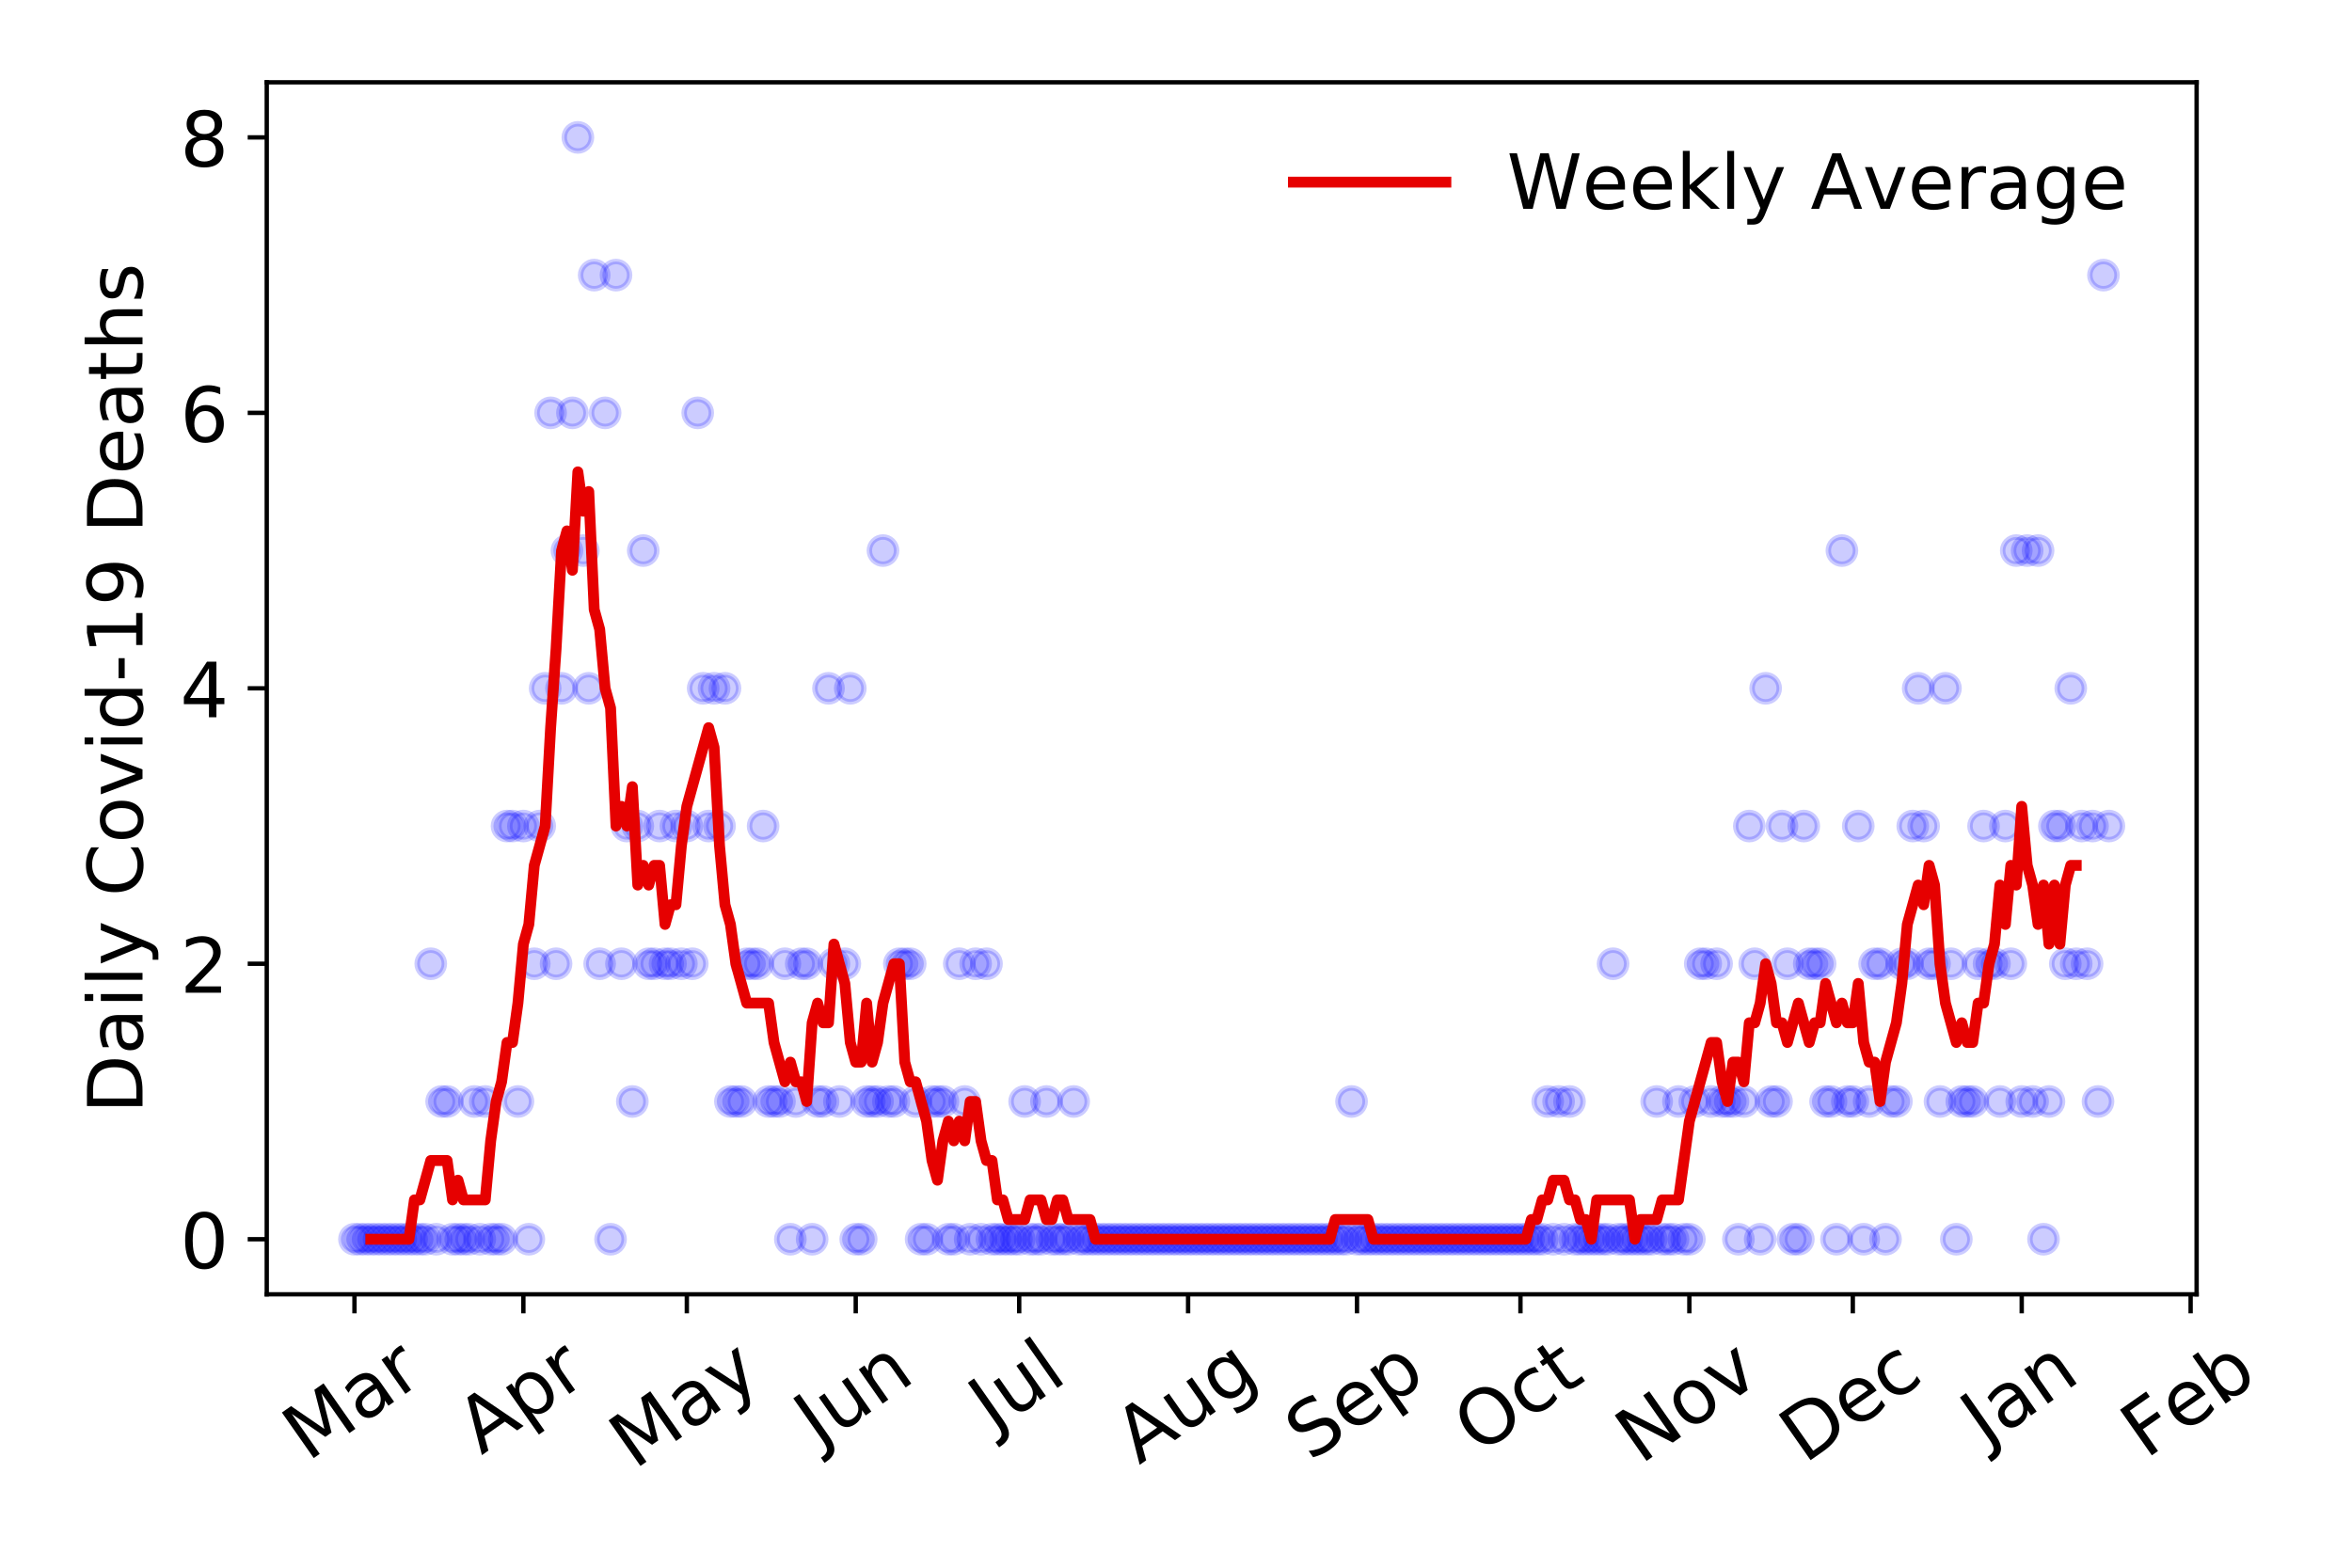 <?xml version="1.0" encoding="utf-8" standalone="no"?>
<!DOCTYPE svg PUBLIC "-//W3C//DTD SVG 1.1//EN"
  "http://www.w3.org/Graphics/SVG/1.1/DTD/svg11.dtd">
<!-- Created with matplotlib (https://matplotlib.org/) -->
<svg height="288pt" version="1.1" viewBox="0 0 432 288" width="432pt" xmlns="http://www.w3.org/2000/svg" xmlns:xlink="http://www.w3.org/1999/xlink">
 <defs>
  <style type="text/css">
*{stroke-linecap:butt;stroke-linejoin:round;}
  </style>
 </defs>
 <g id="figure_1">
  <g id="patch_1">
   <path d="M 0 288 
L 432 288 
L 432 0 
L 0 0 
z
" style="fill:#ffffff;"/>
  </g>
  <g id="axes_1">
   <g id="patch_2">
    <path d="M 48.995 237.778 
L 403.461 237.778 
L 403.461 15.12 
L 48.995 15.12 
z
" style="fill:#ffffff;"/>
   </g>
   <g id="matplotlib.axis_1">
    <g id="xtick_1">
     <g id="line2d_1">
      <defs>
       <path d="M 0 0 
L 0 3.5 
" id="md136303951" style="stroke:#000000;stroke-width:0.8;"/>
      </defs>
      <g>
       <use style="stroke:#000000;stroke-width:0.8;" x="65.107" xlink:href="#md136303951" y="237.778"/>
      </g>
     </g>
     <g id="text_1">
      <!-- Mar -->
      <defs>
       <path d="M 9.812 72.906 
L 24.516 72.906 
L 43.109 23.297 
L 61.812 72.906 
L 76.516 72.906 
L 76.516 0 
L 66.891 0 
L 66.891 64.016 
L 48.094 14.016 
L 38.188 14.016 
L 19.391 64.016 
L 19.391 0 
L 9.812 0 
z
" id="DejaVuSans-77"/>
       <path d="M 34.281 27.484 
Q 23.391 27.484 19.188 25 
Q 14.984 22.516 14.984 16.5 
Q 14.984 11.719 18.141 8.906 
Q 21.297 6.109 26.703 6.109 
Q 34.188 6.109 38.703 11.406 
Q 43.219 16.703 43.219 25.484 
L 43.219 27.484 
z
M 52.203 31.203 
L 52.203 0 
L 43.219 0 
L 43.219 8.297 
Q 40.141 3.328 35.547 0.953 
Q 30.953 -1.422 24.312 -1.422 
Q 15.922 -1.422 10.953 3.297 
Q 6 8.016 6 15.922 
Q 6 25.141 12.172 29.828 
Q 18.359 34.516 30.609 34.516 
L 43.219 34.516 
L 43.219 35.406 
Q 43.219 41.609 39.141 45 
Q 35.062 48.391 27.688 48.391 
Q 23 48.391 18.547 47.266 
Q 14.109 46.141 10.016 43.891 
L 10.016 52.203 
Q 14.938 54.109 19.578 55.047 
Q 24.219 56 28.609 56 
Q 40.484 56 46.344 49.844 
Q 52.203 43.703 52.203 31.203 
z
" id="DejaVuSans-97"/>
       <path d="M 41.109 46.297 
Q 39.594 47.172 37.812 47.578 
Q 36.031 48 33.891 48 
Q 26.266 48 22.188 43.047 
Q 18.109 38.094 18.109 28.812 
L 18.109 0 
L 9.078 0 
L 9.078 54.688 
L 18.109 54.688 
L 18.109 46.188 
Q 20.953 51.172 25.484 53.578 
Q 30.031 56 36.531 56 
Q 37.453 56 38.578 55.875 
Q 39.703 55.766 41.062 55.516 
z
" id="DejaVuSans-114"/>
      </defs>
      <g transform="translate(56.504 268.643)rotate(-35)scale(0.14 -0.14)">
       <use xlink:href="#DejaVuSans-77"/>
       <use x="86.279" xlink:href="#DejaVuSans-97"/>
       <use x="147.559" xlink:href="#DejaVuSans-114"/>
      </g>
     </g>
    </g>
    <g id="xtick_2">
     <g id="line2d_2">
      <g>
       <use style="stroke:#000000;stroke-width:0.8;" x="96.13" xlink:href="#md136303951" y="237.778"/>
      </g>
     </g>
     <g id="text_2">
      <!-- Apr -->
      <defs>
       <path d="M 34.188 63.188 
L 20.797 26.906 
L 47.609 26.906 
z
M 28.609 72.906 
L 39.797 72.906 
L 67.578 0 
L 57.328 0 
L 50.688 18.703 
L 17.828 18.703 
L 11.188 0 
L 0.781 0 
z
" id="DejaVuSans-65"/>
       <path d="M 18.109 8.203 
L 18.109 -20.797 
L 9.078 -20.797 
L 9.078 54.688 
L 18.109 54.688 
L 18.109 46.391 
Q 20.953 51.266 25.266 53.625 
Q 29.594 56 35.594 56 
Q 45.562 56 51.781 48.094 
Q 58.016 40.188 58.016 27.297 
Q 58.016 14.406 51.781 6.484 
Q 45.562 -1.422 35.594 -1.422 
Q 29.594 -1.422 25.266 0.953 
Q 20.953 3.328 18.109 8.203 
z
M 48.688 27.297 
Q 48.688 37.203 44.609 42.844 
Q 40.531 48.484 33.406 48.484 
Q 26.266 48.484 22.188 42.844 
Q 18.109 37.203 18.109 27.297 
Q 18.109 17.391 22.188 11.75 
Q 26.266 6.109 33.406 6.109 
Q 40.531 6.109 44.609 11.75 
Q 48.688 17.391 48.688 27.297 
z
" id="DejaVuSans-112"/>
      </defs>
      <g transform="translate(88.426 267.384)rotate(-35)scale(0.14 -0.14)">
       <use xlink:href="#DejaVuSans-65"/>
       <use x="68.408" xlink:href="#DejaVuSans-112"/>
       <use x="131.885" xlink:href="#DejaVuSans-114"/>
      </g>
     </g>
    </g>
    <g id="xtick_3">
     <g id="line2d_3">
      <g>
       <use style="stroke:#000000;stroke-width:0.8;" x="126.153" xlink:href="#md136303951" y="237.778"/>
      </g>
     </g>
     <g id="text_3">
      <!-- May -->
      <defs>
       <path d="M 32.172 -5.078 
Q 28.375 -14.844 24.75 -17.812 
Q 21.141 -20.797 15.094 -20.797 
L 7.906 -20.797 
L 7.906 -13.281 
L 13.188 -13.281 
Q 16.891 -13.281 18.938 -11.516 
Q 21 -9.766 23.484 -3.219 
L 25.094 0.875 
L 2.984 54.688 
L 12.5 54.688 
L 29.594 11.922 
L 46.688 54.688 
L 56.203 54.688 
z
" id="DejaVuSans-121"/>
      </defs>
      <g transform="translate(116.513 270.094)rotate(-35)scale(0.14 -0.14)">
       <use xlink:href="#DejaVuSans-77"/>
       <use x="86.279" xlink:href="#DejaVuSans-97"/>
       <use x="147.559" xlink:href="#DejaVuSans-121"/>
      </g>
     </g>
    </g>
    <g id="xtick_4">
     <g id="line2d_4">
      <g>
       <use style="stroke:#000000;stroke-width:0.8;" x="157.176" xlink:href="#md136303951" y="237.778"/>
      </g>
     </g>
     <g id="text_4">
      <!-- Jun -->
      <defs>
       <path d="M 9.812 72.906 
L 19.672 72.906 
L 19.672 5.078 
Q 19.672 -8.109 14.672 -14.062 
Q 9.672 -20.016 -1.422 -20.016 
L -5.172 -20.016 
L -5.172 -11.719 
L -2.094 -11.719 
Q 4.438 -11.719 7.125 -8.047 
Q 9.812 -4.391 9.812 5.078 
z
" id="DejaVuSans-74"/>
       <path d="M 8.5 21.578 
L 8.5 54.688 
L 17.484 54.688 
L 17.484 21.922 
Q 17.484 14.156 20.5 10.266 
Q 23.531 6.391 29.594 6.391 
Q 36.859 6.391 41.078 11.031 
Q 45.312 15.672 45.312 23.688 
L 45.312 54.688 
L 54.297 54.688 
L 54.297 0 
L 45.312 0 
L 45.312 8.406 
Q 42.047 3.422 37.719 1 
Q 33.406 -1.422 27.688 -1.422 
Q 18.266 -1.422 13.375 4.438 
Q 8.5 10.297 8.5 21.578 
z
M 31.109 56 
z
" id="DejaVuSans-117"/>
       <path d="M 54.891 33.016 
L 54.891 0 
L 45.906 0 
L 45.906 32.719 
Q 45.906 40.484 42.875 44.328 
Q 39.844 48.188 33.797 48.188 
Q 26.516 48.188 22.312 43.547 
Q 18.109 38.922 18.109 30.906 
L 18.109 0 
L 9.078 0 
L 9.078 54.688 
L 18.109 54.688 
L 18.109 46.188 
Q 21.344 51.125 25.703 53.562 
Q 30.078 56 35.797 56 
Q 45.219 56 50.047 50.172 
Q 54.891 44.344 54.891 33.016 
z
" id="DejaVuSans-110"/>
      </defs>
      <g transform="translate(150.432 266.039)rotate(-35)scale(0.14 -0.14)">
       <use xlink:href="#DejaVuSans-74"/>
       <use x="29.492" xlink:href="#DejaVuSans-117"/>
       <use x="92.871" xlink:href="#DejaVuSans-110"/>
      </g>
     </g>
    </g>
    <g id="xtick_5">
     <g id="line2d_5">
      <g>
       <use style="stroke:#000000;stroke-width:0.8;" x="187.199" xlink:href="#md136303951" y="237.778"/>
      </g>
     </g>
     <g id="text_5">
      <!-- Jul -->
      <defs>
       <path d="M 9.422 75.984 
L 18.406 75.984 
L 18.406 0 
L 9.422 0 
z
" id="DejaVuSans-108"/>
      </defs>
      <g transform="translate(182.496 263.181)rotate(-35)scale(0.14 -0.14)">
       <use xlink:href="#DejaVuSans-74"/>
       <use x="29.492" xlink:href="#DejaVuSans-117"/>
       <use x="92.871" xlink:href="#DejaVuSans-108"/>
      </g>
     </g>
    </g>
    <g id="xtick_6">
     <g id="line2d_6">
      <g>
       <use style="stroke:#000000;stroke-width:0.8;" x="218.222" xlink:href="#md136303951" y="237.778"/>
      </g>
     </g>
     <g id="text_6">
      <!-- Aug -->
      <defs>
       <path d="M 45.406 27.984 
Q 45.406 37.75 41.375 43.109 
Q 37.359 48.484 30.078 48.484 
Q 22.859 48.484 18.828 43.109 
Q 14.797 37.75 14.797 27.984 
Q 14.797 18.266 18.828 12.891 
Q 22.859 7.516 30.078 7.516 
Q 37.359 7.516 41.375 12.891 
Q 45.406 18.266 45.406 27.984 
z
M 54.391 6.781 
Q 54.391 -7.172 48.188 -13.984 
Q 42 -20.797 29.203 -20.797 
Q 24.469 -20.797 20.266 -20.094 
Q 16.062 -19.391 12.109 -17.922 
L 12.109 -9.188 
Q 16.062 -11.328 19.922 -12.344 
Q 23.781 -13.375 27.781 -13.375 
Q 36.625 -13.375 41.016 -8.766 
Q 45.406 -4.156 45.406 5.172 
L 45.406 9.625 
Q 42.625 4.781 38.281 2.391 
Q 33.938 0 27.875 0 
Q 17.828 0 11.672 7.656 
Q 5.516 15.328 5.516 27.984 
Q 5.516 40.672 11.672 48.328 
Q 17.828 56 27.875 56 
Q 33.938 56 38.281 53.609 
Q 42.625 51.219 45.406 46.391 
L 45.406 54.688 
L 54.391 54.688 
z
" id="DejaVuSans-103"/>
      </defs>
      <g transform="translate(209.241 269.172)rotate(-35)scale(0.14 -0.14)">
       <use xlink:href="#DejaVuSans-65"/>
       <use x="68.408" xlink:href="#DejaVuSans-117"/>
       <use x="131.787" xlink:href="#DejaVuSans-103"/>
      </g>
     </g>
    </g>
    <g id="xtick_7">
     <g id="line2d_7">
      <g>
       <use style="stroke:#000000;stroke-width:0.8;" x="249.245" xlink:href="#md136303951" y="237.778"/>
      </g>
     </g>
     <g id="text_7">
      <!-- Sep -->
      <defs>
       <path d="M 53.516 70.516 
L 53.516 60.891 
Q 47.906 63.578 42.922 64.891 
Q 37.938 66.219 33.297 66.219 
Q 25.25 66.219 20.875 63.094 
Q 16.5 59.969 16.5 54.203 
Q 16.5 49.359 19.406 46.891 
Q 22.312 44.438 30.422 42.922 
L 36.375 41.703 
Q 47.406 39.594 52.656 34.297 
Q 57.906 29 57.906 20.125 
Q 57.906 9.516 50.797 4.047 
Q 43.703 -1.422 29.984 -1.422 
Q 24.812 -1.422 18.969 -0.25 
Q 13.141 0.922 6.891 3.219 
L 6.891 13.375 
Q 12.891 10.016 18.656 8.297 
Q 24.422 6.594 29.984 6.594 
Q 38.422 6.594 43.016 9.906 
Q 47.609 13.234 47.609 19.391 
Q 47.609 24.75 44.312 27.781 
Q 41.016 30.812 33.5 32.328 
L 27.484 33.5 
Q 16.453 35.688 11.516 40.375 
Q 6.594 45.062 6.594 53.422 
Q 6.594 63.094 13.406 68.656 
Q 20.219 74.219 32.172 74.219 
Q 37.312 74.219 42.625 73.281 
Q 47.953 72.359 53.516 70.516 
z
" id="DejaVuSans-83"/>
       <path d="M 56.203 29.594 
L 56.203 25.203 
L 14.891 25.203 
Q 15.484 15.922 20.484 11.062 
Q 25.484 6.203 34.422 6.203 
Q 39.594 6.203 44.453 7.469 
Q 49.312 8.734 54.109 11.281 
L 54.109 2.781 
Q 49.266 0.734 44.188 -0.344 
Q 39.109 -1.422 33.891 -1.422 
Q 20.797 -1.422 13.156 6.188 
Q 5.516 13.812 5.516 26.812 
Q 5.516 40.234 12.766 48.109 
Q 20.016 56 32.328 56 
Q 43.359 56 49.781 48.891 
Q 56.203 41.797 56.203 29.594 
z
M 47.219 32.234 
Q 47.125 39.594 43.094 43.984 
Q 39.062 48.391 32.422 48.391 
Q 24.906 48.391 20.391 44.141 
Q 15.875 39.891 15.188 32.172 
z
" id="DejaVuSans-101"/>
      </defs>
      <g transform="translate(240.652 268.629)rotate(-35)scale(0.14 -0.14)">
       <use xlink:href="#DejaVuSans-83"/>
       <use x="63.477" xlink:href="#DejaVuSans-101"/>
       <use x="125" xlink:href="#DejaVuSans-112"/>
      </g>
     </g>
    </g>
    <g id="xtick_8">
     <g id="line2d_8">
      <g>
       <use style="stroke:#000000;stroke-width:0.8;" x="279.267" xlink:href="#md136303951" y="237.778"/>
      </g>
     </g>
     <g id="text_8">
      <!-- Oct -->
      <defs>
       <path d="M 39.406 66.219 
Q 28.656 66.219 22.328 58.203 
Q 16.016 50.203 16.016 36.375 
Q 16.016 22.609 22.328 14.594 
Q 28.656 6.594 39.406 6.594 
Q 50.141 6.594 56.422 14.594 
Q 62.703 22.609 62.703 36.375 
Q 62.703 50.203 56.422 58.203 
Q 50.141 66.219 39.406 66.219 
z
M 39.406 74.219 
Q 54.734 74.219 63.906 63.938 
Q 73.094 53.656 73.094 36.375 
Q 73.094 19.141 63.906 8.859 
Q 54.734 -1.422 39.406 -1.422 
Q 24.031 -1.422 14.812 8.828 
Q 5.609 19.094 5.609 36.375 
Q 5.609 53.656 14.812 63.938 
Q 24.031 74.219 39.406 74.219 
z
" id="DejaVuSans-79"/>
       <path d="M 48.781 52.594 
L 48.781 44.188 
Q 44.969 46.297 41.141 47.344 
Q 37.312 48.391 33.406 48.391 
Q 24.656 48.391 19.812 42.844 
Q 14.984 37.312 14.984 27.297 
Q 14.984 17.281 19.812 11.734 
Q 24.656 6.203 33.406 6.203 
Q 37.312 6.203 41.141 7.25 
Q 44.969 8.297 48.781 10.406 
L 48.781 2.094 
Q 45.016 0.344 40.984 -0.531 
Q 36.969 -1.422 32.422 -1.422 
Q 20.062 -1.422 12.781 6.344 
Q 5.516 14.109 5.516 27.297 
Q 5.516 40.672 12.859 48.328 
Q 20.219 56 33.016 56 
Q 37.156 56 41.109 55.141 
Q 45.062 54.297 48.781 52.594 
z
" id="DejaVuSans-99"/>
       <path d="M 18.312 70.219 
L 18.312 54.688 
L 36.812 54.688 
L 36.812 47.703 
L 18.312 47.703 
L 18.312 18.016 
Q 18.312 11.328 20.141 9.422 
Q 21.969 7.516 27.594 7.516 
L 36.812 7.516 
L 36.812 0 
L 27.594 0 
Q 17.188 0 13.234 3.875 
Q 9.281 7.766 9.281 18.016 
L 9.281 47.703 
L 2.688 47.703 
L 2.688 54.688 
L 9.281 54.688 
L 9.281 70.219 
z
" id="DejaVuSans-116"/>
      </defs>
      <g transform="translate(271.569 267.377)rotate(-35)scale(0.14 -0.14)">
       <use xlink:href="#DejaVuSans-79"/>
       <use x="78.711" xlink:href="#DejaVuSans-99"/>
       <use x="133.691" xlink:href="#DejaVuSans-116"/>
      </g>
     </g>
    </g>
    <g id="xtick_9">
     <g id="line2d_9">
      <g>
       <use style="stroke:#000000;stroke-width:0.8;" x="310.291" xlink:href="#md136303951" y="237.778"/>
      </g>
     </g>
     <g id="text_9">
      <!-- Nov -->
      <defs>
       <path d="M 9.812 72.906 
L 23.094 72.906 
L 55.422 11.922 
L 55.422 72.906 
L 64.984 72.906 
L 64.984 0 
L 51.703 0 
L 19.391 60.984 
L 19.391 0 
L 9.812 0 
z
" id="DejaVuSans-78"/>
       <path d="M 30.609 48.391 
Q 23.391 48.391 19.188 42.75 
Q 14.984 37.109 14.984 27.297 
Q 14.984 17.484 19.156 11.844 
Q 23.344 6.203 30.609 6.203 
Q 37.797 6.203 41.984 11.859 
Q 46.188 17.531 46.188 27.297 
Q 46.188 37.016 41.984 42.703 
Q 37.797 48.391 30.609 48.391 
z
M 30.609 56 
Q 42.328 56 49.016 48.375 
Q 55.719 40.766 55.719 27.297 
Q 55.719 13.875 49.016 6.219 
Q 42.328 -1.422 30.609 -1.422 
Q 18.844 -1.422 12.172 6.219 
Q 5.516 13.875 5.516 27.297 
Q 5.516 40.766 12.172 48.375 
Q 18.844 56 30.609 56 
z
" id="DejaVuSans-111"/>
       <path d="M 2.984 54.688 
L 12.5 54.688 
L 29.594 8.797 
L 46.688 54.688 
L 56.203 54.688 
L 35.688 0 
L 23.484 0 
z
" id="DejaVuSans-118"/>
      </defs>
      <g transform="translate(301.314 269.166)rotate(-35)scale(0.14 -0.14)">
       <use xlink:href="#DejaVuSans-78"/>
       <use x="74.805" xlink:href="#DejaVuSans-111"/>
       <use x="135.986" xlink:href="#DejaVuSans-118"/>
      </g>
     </g>
    </g>
    <g id="xtick_10">
     <g id="line2d_10">
      <g>
       <use style="stroke:#000000;stroke-width:0.8;" x="340.313" xlink:href="#md136303951" y="237.778"/>
      </g>
     </g>
     <g id="text_10">
      <!-- Dec -->
      <defs>
       <path d="M 19.672 64.797 
L 19.672 8.109 
L 31.594 8.109 
Q 46.688 8.109 53.688 14.938 
Q 60.688 21.781 60.688 36.531 
Q 60.688 51.172 53.688 57.984 
Q 46.688 64.797 31.594 64.797 
z
M 9.812 72.906 
L 30.078 72.906 
Q 51.266 72.906 61.172 64.094 
Q 71.094 55.281 71.094 36.531 
Q 71.094 17.672 61.125 8.828 
Q 51.172 0 30.078 0 
L 9.812 0 
z
" id="DejaVuSans-68"/>
      </defs>
      <g transform="translate(331.433 269.032)rotate(-35)scale(0.14 -0.14)">
       <use xlink:href="#DejaVuSans-68"/>
       <use x="77.002" xlink:href="#DejaVuSans-101"/>
       <use x="138.525" xlink:href="#DejaVuSans-99"/>
      </g>
     </g>
    </g>
    <g id="xtick_11">
     <g id="line2d_11">
      <g>
       <use style="stroke:#000000;stroke-width:0.8;" x="371.336" xlink:href="#md136303951" y="237.778"/>
      </g>
     </g>
     <g id="text_11">
      <!-- Jan -->
      <g transform="translate(364.713 265.871)rotate(-35)scale(0.14 -0.14)">
       <use xlink:href="#DejaVuSans-74"/>
       <use x="29.492" xlink:href="#DejaVuSans-97"/>
       <use x="90.771" xlink:href="#DejaVuSans-110"/>
      </g>
     </g>
    </g>
    <g id="xtick_12">
     <g id="line2d_12">
      <g>
       <use style="stroke:#000000;stroke-width:0.8;" x="402.36" xlink:href="#md136303951" y="237.778"/>
      </g>
     </g>
     <g id="text_12">
      <!-- Feb -->
      <defs>
       <path d="M 9.812 72.906 
L 51.703 72.906 
L 51.703 64.594 
L 19.672 64.594 
L 19.672 43.109 
L 48.578 43.109 
L 48.578 34.812 
L 19.672 34.812 
L 19.672 0 
L 9.812 0 
z
" id="DejaVuSans-70"/>
       <path d="M 48.688 27.297 
Q 48.688 37.203 44.609 42.844 
Q 40.531 48.484 33.406 48.484 
Q 26.266 48.484 22.188 42.844 
Q 18.109 37.203 18.109 27.297 
Q 18.109 17.391 22.188 11.75 
Q 26.266 6.109 33.406 6.109 
Q 40.531 6.109 44.609 11.75 
Q 48.688 17.391 48.688 27.297 
z
M 18.109 46.391 
Q 20.953 51.266 25.266 53.625 
Q 29.594 56 35.594 56 
Q 45.562 56 51.781 48.094 
Q 58.016 40.188 58.016 27.297 
Q 58.016 14.406 51.781 6.484 
Q 45.562 -1.422 35.594 -1.422 
Q 29.594 -1.422 25.266 0.953 
Q 20.953 3.328 18.109 8.203 
L 18.109 0 
L 9.078 0 
L 9.078 75.984 
L 18.109 75.984 
z
" id="DejaVuSans-98"/>
      </defs>
      <g transform="translate(394.114 268.143)rotate(-35)scale(0.14 -0.14)">
       <use xlink:href="#DejaVuSans-70"/>
       <use x="57.441" xlink:href="#DejaVuSans-101"/>
       <use x="118.965" xlink:href="#DejaVuSans-98"/>
      </g>
     </g>
    </g>
   </g>
   <g id="matplotlib.axis_2">
    <g id="ytick_1">
     <g id="line2d_13">
      <defs>
       <path d="M 0 0 
L -3.5 0 
" id="ma15a1f75d5" style="stroke:#000000;stroke-width:0.8;"/>
      </defs>
      <g>
       <use style="stroke:#000000;stroke-width:0.8;" x="48.995" xlink:href="#ma15a1f75d5" y="227.657"/>
      </g>
     </g>
     <g id="text_13">
      <!-- 0 -->
      <defs>
       <path d="M 31.781 66.406 
Q 24.172 66.406 20.328 58.906 
Q 16.5 51.422 16.5 36.375 
Q 16.5 21.391 20.328 13.891 
Q 24.172 6.391 31.781 6.391 
Q 39.453 6.391 43.281 13.891 
Q 47.125 21.391 47.125 36.375 
Q 47.125 51.422 43.281 58.906 
Q 39.453 66.406 31.781 66.406 
z
M 31.781 74.219 
Q 44.047 74.219 50.516 64.516 
Q 56.984 54.828 56.984 36.375 
Q 56.984 17.969 50.516 8.266 
Q 44.047 -1.422 31.781 -1.422 
Q 19.531 -1.422 13.062 8.266 
Q 6.594 17.969 6.594 36.375 
Q 6.594 54.828 13.062 64.516 
Q 19.531 74.219 31.781 74.219 
z
" id="DejaVuSans-48"/>
      </defs>
      <g transform="translate(33.087 232.976)scale(0.14 -0.14)">
       <use xlink:href="#DejaVuSans-48"/>
      </g>
     </g>
    </g>
    <g id="ytick_2">
     <g id="line2d_14">
      <g>
       <use style="stroke:#000000;stroke-width:0.8;" x="48.995" xlink:href="#ma15a1f75d5" y="177.053"/>
      </g>
     </g>
     <g id="text_14">
      <!-- 2 -->
      <defs>
       <path d="M 19.188 8.297 
L 53.609 8.297 
L 53.609 0 
L 7.328 0 
L 7.328 8.297 
Q 12.938 14.109 22.625 23.891 
Q 32.328 33.688 34.812 36.531 
Q 39.547 41.844 41.422 45.531 
Q 43.312 49.219 43.312 52.781 
Q 43.312 58.594 39.234 62.25 
Q 35.156 65.922 28.609 65.922 
Q 23.969 65.922 18.812 64.312 
Q 13.672 62.703 7.812 59.422 
L 7.812 69.391 
Q 13.766 71.781 18.938 73 
Q 24.125 74.219 28.422 74.219 
Q 39.75 74.219 46.484 68.547 
Q 53.219 62.891 53.219 53.422 
Q 53.219 48.922 51.531 44.891 
Q 49.859 40.875 45.406 35.406 
Q 44.188 33.984 37.641 27.219 
Q 31.109 20.453 19.188 8.297 
z
" id="DejaVuSans-50"/>
      </defs>
      <g transform="translate(33.087 182.372)scale(0.14 -0.14)">
       <use xlink:href="#DejaVuSans-50"/>
      </g>
     </g>
    </g>
    <g id="ytick_3">
     <g id="line2d_15">
      <g>
       <use style="stroke:#000000;stroke-width:0.8;" x="48.995" xlink:href="#ma15a1f75d5" y="126.449"/>
      </g>
     </g>
     <g id="text_15">
      <!-- 4 -->
      <defs>
       <path d="M 37.797 64.312 
L 12.891 25.391 
L 37.797 25.391 
z
M 35.203 72.906 
L 47.609 72.906 
L 47.609 25.391 
L 58.016 25.391 
L 58.016 17.188 
L 47.609 17.188 
L 47.609 0 
L 37.797 0 
L 37.797 17.188 
L 4.891 17.188 
L 4.891 26.703 
z
" id="DejaVuSans-52"/>
      </defs>
      <g transform="translate(33.087 131.768)scale(0.14 -0.14)">
       <use xlink:href="#DejaVuSans-52"/>
      </g>
     </g>
    </g>
    <g id="ytick_4">
     <g id="line2d_16">
      <g>
       <use style="stroke:#000000;stroke-width:0.8;" x="48.995" xlink:href="#ma15a1f75d5" y="75.845"/>
      </g>
     </g>
     <g id="text_16">
      <!-- 6 -->
      <defs>
       <path d="M 33.016 40.375 
Q 26.375 40.375 22.484 35.828 
Q 18.609 31.297 18.609 23.391 
Q 18.609 15.531 22.484 10.953 
Q 26.375 6.391 33.016 6.391 
Q 39.656 6.391 43.531 10.953 
Q 47.406 15.531 47.406 23.391 
Q 47.406 31.297 43.531 35.828 
Q 39.656 40.375 33.016 40.375 
z
M 52.594 71.297 
L 52.594 62.312 
Q 48.875 64.062 45.094 64.984 
Q 41.312 65.922 37.594 65.922 
Q 27.828 65.922 22.672 59.328 
Q 17.531 52.734 16.797 39.406 
Q 19.672 43.656 24.016 45.922 
Q 28.375 48.188 33.594 48.188 
Q 44.578 48.188 50.953 41.516 
Q 57.328 34.859 57.328 23.391 
Q 57.328 12.156 50.688 5.359 
Q 44.047 -1.422 33.016 -1.422 
Q 20.359 -1.422 13.672 8.266 
Q 6.984 17.969 6.984 36.375 
Q 6.984 53.656 15.188 63.938 
Q 23.391 74.219 37.203 74.219 
Q 40.922 74.219 44.703 73.484 
Q 48.484 72.75 52.594 71.297 
z
" id="DejaVuSans-54"/>
      </defs>
      <g transform="translate(33.087 81.164)scale(0.14 -0.14)">
       <use xlink:href="#DejaVuSans-54"/>
      </g>
     </g>
    </g>
    <g id="ytick_5">
     <g id="line2d_17">
      <g>
       <use style="stroke:#000000;stroke-width:0.8;" x="48.995" xlink:href="#ma15a1f75d5" y="25.241"/>
      </g>
     </g>
     <g id="text_17">
      <!-- 8 -->
      <defs>
       <path d="M 31.781 34.625 
Q 24.75 34.625 20.719 30.859 
Q 16.703 27.094 16.703 20.516 
Q 16.703 13.922 20.719 10.156 
Q 24.75 6.391 31.781 6.391 
Q 38.812 6.391 42.859 10.172 
Q 46.922 13.969 46.922 20.516 
Q 46.922 27.094 42.891 30.859 
Q 38.875 34.625 31.781 34.625 
z
M 21.922 38.812 
Q 15.578 40.375 12.031 44.719 
Q 8.5 49.078 8.5 55.328 
Q 8.5 64.062 14.719 69.141 
Q 20.953 74.219 31.781 74.219 
Q 42.672 74.219 48.875 69.141 
Q 55.078 64.062 55.078 55.328 
Q 55.078 49.078 51.531 44.719 
Q 48 40.375 41.703 38.812 
Q 48.828 37.156 52.797 32.312 
Q 56.781 27.484 56.781 20.516 
Q 56.781 9.906 50.312 4.234 
Q 43.844 -1.422 31.781 -1.422 
Q 19.734 -1.422 13.25 4.234 
Q 6.781 9.906 6.781 20.516 
Q 6.781 27.484 10.781 32.312 
Q 14.797 37.156 21.922 38.812 
z
M 18.312 54.391 
Q 18.312 48.734 21.844 45.562 
Q 25.391 42.391 31.781 42.391 
Q 38.141 42.391 41.719 45.562 
Q 45.312 48.734 45.312 54.391 
Q 45.312 60.062 41.719 63.234 
Q 38.141 66.406 31.781 66.406 
Q 25.391 66.406 21.844 63.234 
Q 18.312 60.062 18.312 54.391 
z
" id="DejaVuSans-56"/>
      </defs>
      <g transform="translate(33.087 30.56)scale(0.14 -0.14)">
       <use xlink:href="#DejaVuSans-56"/>
      </g>
     </g>
    </g>
    <g id="text_18">
     <!-- Daily Covid-19 Deaths -->
     <defs>
      <path d="M 9.422 54.688 
L 18.406 54.688 
L 18.406 0 
L 9.422 0 
z
M 9.422 75.984 
L 18.406 75.984 
L 18.406 64.594 
L 9.422 64.594 
z
" id="DejaVuSans-105"/>
      <path id="DejaVuSans-32"/>
      <path d="M 64.406 67.281 
L 64.406 56.891 
Q 59.422 61.531 53.781 63.812 
Q 48.141 66.109 41.797 66.109 
Q 29.297 66.109 22.656 58.469 
Q 16.016 50.828 16.016 36.375 
Q 16.016 21.969 22.656 14.328 
Q 29.297 6.688 41.797 6.688 
Q 48.141 6.688 53.781 8.984 
Q 59.422 11.281 64.406 15.922 
L 64.406 5.609 
Q 59.234 2.094 53.438 0.328 
Q 47.656 -1.422 41.219 -1.422 
Q 24.656 -1.422 15.125 8.703 
Q 5.609 18.844 5.609 36.375 
Q 5.609 53.953 15.125 64.078 
Q 24.656 74.219 41.219 74.219 
Q 47.75 74.219 53.531 72.484 
Q 59.328 70.75 64.406 67.281 
z
" id="DejaVuSans-67"/>
      <path d="M 45.406 46.391 
L 45.406 75.984 
L 54.391 75.984 
L 54.391 0 
L 45.406 0 
L 45.406 8.203 
Q 42.578 3.328 38.25 0.953 
Q 33.938 -1.422 27.875 -1.422 
Q 17.969 -1.422 11.734 6.484 
Q 5.516 14.406 5.516 27.297 
Q 5.516 40.188 11.734 48.094 
Q 17.969 56 27.875 56 
Q 33.938 56 38.25 53.625 
Q 42.578 51.266 45.406 46.391 
z
M 14.797 27.297 
Q 14.797 17.391 18.875 11.75 
Q 22.953 6.109 30.078 6.109 
Q 37.203 6.109 41.297 11.75 
Q 45.406 17.391 45.406 27.297 
Q 45.406 37.203 41.297 42.844 
Q 37.203 48.484 30.078 48.484 
Q 22.953 48.484 18.875 42.844 
Q 14.797 37.203 14.797 27.297 
z
" id="DejaVuSans-100"/>
      <path d="M 4.891 31.391 
L 31.203 31.391 
L 31.203 23.391 
L 4.891 23.391 
z
" id="DejaVuSans-45"/>
      <path d="M 12.406 8.297 
L 28.516 8.297 
L 28.516 63.922 
L 10.984 60.406 
L 10.984 69.391 
L 28.422 72.906 
L 38.281 72.906 
L 38.281 8.297 
L 54.391 8.297 
L 54.391 0 
L 12.406 0 
z
" id="DejaVuSans-49"/>
      <path d="M 10.984 1.516 
L 10.984 10.5 
Q 14.703 8.734 18.5 7.812 
Q 22.312 6.891 25.984 6.891 
Q 35.75 6.891 40.891 13.453 
Q 46.047 20.016 46.781 33.406 
Q 43.953 29.203 39.594 26.953 
Q 35.25 24.703 29.984 24.703 
Q 19.047 24.703 12.672 31.312 
Q 6.297 37.938 6.297 49.422 
Q 6.297 60.641 12.938 67.422 
Q 19.578 74.219 30.609 74.219 
Q 43.266 74.219 49.922 64.516 
Q 56.594 54.828 56.594 36.375 
Q 56.594 19.141 48.406 8.859 
Q 40.234 -1.422 26.422 -1.422 
Q 22.703 -1.422 18.891 -0.688 
Q 15.094 0.047 10.984 1.516 
z
M 30.609 32.422 
Q 37.25 32.422 41.125 36.953 
Q 45.016 41.5 45.016 49.422 
Q 45.016 57.281 41.125 61.844 
Q 37.25 66.406 30.609 66.406 
Q 23.969 66.406 20.094 61.844 
Q 16.219 57.281 16.219 49.422 
Q 16.219 41.5 20.094 36.953 
Q 23.969 32.422 30.609 32.422 
z
" id="DejaVuSans-57"/>
      <path d="M 54.891 33.016 
L 54.891 0 
L 45.906 0 
L 45.906 32.719 
Q 45.906 40.484 42.875 44.328 
Q 39.844 48.188 33.797 48.188 
Q 26.516 48.188 22.312 43.547 
Q 18.109 38.922 18.109 30.906 
L 18.109 0 
L 9.078 0 
L 9.078 75.984 
L 18.109 75.984 
L 18.109 46.188 
Q 21.344 51.125 25.703 53.562 
Q 30.078 56 35.797 56 
Q 45.219 56 50.047 50.172 
Q 54.891 44.344 54.891 33.016 
z
" id="DejaVuSans-104"/>
      <path d="M 44.281 53.078 
L 44.281 44.578 
Q 40.484 46.531 36.375 47.5 
Q 32.281 48.484 27.875 48.484 
Q 21.188 48.484 17.844 46.438 
Q 14.5 44.391 14.5 40.281 
Q 14.5 37.156 16.891 35.375 
Q 19.281 33.594 26.516 31.984 
L 29.594 31.297 
Q 39.156 29.25 43.188 25.516 
Q 47.219 21.781 47.219 15.094 
Q 47.219 7.469 41.188 3.016 
Q 35.156 -1.422 24.609 -1.422 
Q 20.219 -1.422 15.453 -0.562 
Q 10.688 0.297 5.422 2 
L 5.422 11.281 
Q 10.406 8.688 15.234 7.391 
Q 20.062 6.109 24.812 6.109 
Q 31.156 6.109 34.562 8.281 
Q 37.984 10.453 37.984 14.406 
Q 37.984 18.062 35.516 20.016 
Q 33.062 21.969 24.703 23.781 
L 21.578 24.516 
Q 13.234 26.266 9.516 29.906 
Q 5.812 33.547 5.812 39.891 
Q 5.812 47.609 11.281 51.797 
Q 16.75 56 26.812 56 
Q 31.781 56 36.172 55.266 
Q 40.578 54.547 44.281 53.078 
z
" id="DejaVuSans-115"/>
     </defs>
     <g transform="translate(26.176 204.56)rotate(-90)scale(0.14 -0.14)">
      <use xlink:href="#DejaVuSans-68"/>
      <use x="77.002" xlink:href="#DejaVuSans-97"/>
      <use x="138.281" xlink:href="#DejaVuSans-105"/>
      <use x="166.064" xlink:href="#DejaVuSans-108"/>
      <use x="193.848" xlink:href="#DejaVuSans-121"/>
      <use x="253.027" xlink:href="#DejaVuSans-32"/>
      <use x="284.814" xlink:href="#DejaVuSans-67"/>
      <use x="354.639" xlink:href="#DejaVuSans-111"/>
      <use x="415.82" xlink:href="#DejaVuSans-118"/>
      <use x="475" xlink:href="#DejaVuSans-105"/>
      <use x="502.783" xlink:href="#DejaVuSans-100"/>
      <use x="566.26" xlink:href="#DejaVuSans-45"/>
      <use x="602.344" xlink:href="#DejaVuSans-49"/>
      <use x="665.967" xlink:href="#DejaVuSans-57"/>
      <use x="729.59" xlink:href="#DejaVuSans-32"/>
      <use x="761.377" xlink:href="#DejaVuSans-68"/>
      <use x="838.379" xlink:href="#DejaVuSans-101"/>
      <use x="899.902" xlink:href="#DejaVuSans-97"/>
      <use x="961.182" xlink:href="#DejaVuSans-116"/>
      <use x="1000.391" xlink:href="#DejaVuSans-104"/>
      <use x="1063.77" xlink:href="#DejaVuSans-115"/>
     </g>
    </g>
   </g>
   <g id="line2d_18">
    <defs>
     <path d="M 0 2.5 
C 0.663 2.5 1.299 2.237 1.768 1.768 
C 2.237 1.299 2.5 0.663 2.5 0 
C 2.5 -0.663 2.237 -1.299 1.768 -1.768 
C 1.299 -2.237 0.663 -2.5 0 -2.5 
C -0.663 -2.5 -1.299 -2.237 -1.768 -1.768 
C -2.237 -1.299 -2.5 -0.663 -2.5 0 
C -2.5 0.663 -2.237 1.299 -1.768 1.768 
C -1.299 2.237 -0.663 2.5 0 2.5 
z
" id="md183c18cc4" style="stroke:#0000ff;stroke-opacity:0.2;"/>
    </defs>
    <g clip-path="url(#p51fa4c6dd1)">
     <use style="fill:#0000ff;fill-opacity:0.2;stroke:#0000ff;stroke-opacity:0.2;" x="65.107" xlink:href="#md183c18cc4" y="227.657"/>
     <use style="fill:#0000ff;fill-opacity:0.2;stroke:#0000ff;stroke-opacity:0.2;" x="66.108" xlink:href="#md183c18cc4" y="227.657"/>
     <use style="fill:#0000ff;fill-opacity:0.2;stroke:#0000ff;stroke-opacity:0.2;" x="67.109" xlink:href="#md183c18cc4" y="227.657"/>
     <use style="fill:#0000ff;fill-opacity:0.2;stroke:#0000ff;stroke-opacity:0.2;" x="68.109" xlink:href="#md183c18cc4" y="227.657"/>
     <use style="fill:#0000ff;fill-opacity:0.2;stroke:#0000ff;stroke-opacity:0.2;" x="69.11" xlink:href="#md183c18cc4" y="227.657"/>
     <use style="fill:#0000ff;fill-opacity:0.2;stroke:#0000ff;stroke-opacity:0.2;" x="70.111" xlink:href="#md183c18cc4" y="227.657"/>
     <use style="fill:#0000ff;fill-opacity:0.2;stroke:#0000ff;stroke-opacity:0.2;" x="71.112" xlink:href="#md183c18cc4" y="227.657"/>
     <use style="fill:#0000ff;fill-opacity:0.2;stroke:#0000ff;stroke-opacity:0.2;" x="72.112" xlink:href="#md183c18cc4" y="227.657"/>
     <use style="fill:#0000ff;fill-opacity:0.2;stroke:#0000ff;stroke-opacity:0.2;" x="73.113" xlink:href="#md183c18cc4" y="227.657"/>
     <use style="fill:#0000ff;fill-opacity:0.2;stroke:#0000ff;stroke-opacity:0.2;" x="74.114" xlink:href="#md183c18cc4" y="227.657"/>
     <use style="fill:#0000ff;fill-opacity:0.2;stroke:#0000ff;stroke-opacity:0.2;" x="75.115" xlink:href="#md183c18cc4" y="227.657"/>
     <use style="fill:#0000ff;fill-opacity:0.2;stroke:#0000ff;stroke-opacity:0.2;" x="76.115" xlink:href="#md183c18cc4" y="227.657"/>
     <use style="fill:#0000ff;fill-opacity:0.2;stroke:#0000ff;stroke-opacity:0.2;" x="77.116" xlink:href="#md183c18cc4" y="227.657"/>
     <use style="fill:#0000ff;fill-opacity:0.2;stroke:#0000ff;stroke-opacity:0.2;" x="78.117" xlink:href="#md183c18cc4" y="227.657"/>
     <use style="fill:#0000ff;fill-opacity:0.2;stroke:#0000ff;stroke-opacity:0.2;" x="79.118" xlink:href="#md183c18cc4" y="177.053"/>
     <use style="fill:#0000ff;fill-opacity:0.2;stroke:#0000ff;stroke-opacity:0.2;" x="80.118" xlink:href="#md183c18cc4" y="227.657"/>
     <use style="fill:#0000ff;fill-opacity:0.2;stroke:#0000ff;stroke-opacity:0.2;" x="81.119" xlink:href="#md183c18cc4" y="202.355"/>
     <use style="fill:#0000ff;fill-opacity:0.2;stroke:#0000ff;stroke-opacity:0.2;" x="82.12" xlink:href="#md183c18cc4" y="202.355"/>
     <use style="fill:#0000ff;fill-opacity:0.2;stroke:#0000ff;stroke-opacity:0.2;" x="83.121" xlink:href="#md183c18cc4" y="227.657"/>
     <use style="fill:#0000ff;fill-opacity:0.2;stroke:#0000ff;stroke-opacity:0.2;" x="84.121" xlink:href="#md183c18cc4" y="227.657"/>
     <use style="fill:#0000ff;fill-opacity:0.2;stroke:#0000ff;stroke-opacity:0.2;" x="85.122" xlink:href="#md183c18cc4" y="227.657"/>
     <use style="fill:#0000ff;fill-opacity:0.2;stroke:#0000ff;stroke-opacity:0.2;" x="86.123" xlink:href="#md183c18cc4" y="227.657"/>
     <use style="fill:#0000ff;fill-opacity:0.2;stroke:#0000ff;stroke-opacity:0.2;" x="87.124" xlink:href="#md183c18cc4" y="202.355"/>
     <use style="fill:#0000ff;fill-opacity:0.2;stroke:#0000ff;stroke-opacity:0.2;" x="88.124" xlink:href="#md183c18cc4" y="227.657"/>
     <use style="fill:#0000ff;fill-opacity:0.2;stroke:#0000ff;stroke-opacity:0.2;" x="89.125" xlink:href="#md183c18cc4" y="202.355"/>
     <use style="fill:#0000ff;fill-opacity:0.2;stroke:#0000ff;stroke-opacity:0.2;" x="90.126" xlink:href="#md183c18cc4" y="227.657"/>
     <use style="fill:#0000ff;fill-opacity:0.2;stroke:#0000ff;stroke-opacity:0.2;" x="91.127" xlink:href="#md183c18cc4" y="227.657"/>
     <use style="fill:#0000ff;fill-opacity:0.2;stroke:#0000ff;stroke-opacity:0.2;" x="92.127" xlink:href="#md183c18cc4" y="227.657"/>
     <use style="fill:#0000ff;fill-opacity:0.2;stroke:#0000ff;stroke-opacity:0.2;" x="93.128" xlink:href="#md183c18cc4" y="151.751"/>
     <use style="fill:#0000ff;fill-opacity:0.2;stroke:#0000ff;stroke-opacity:0.2;" x="94.129" xlink:href="#md183c18cc4" y="151.751"/>
     <use style="fill:#0000ff;fill-opacity:0.2;stroke:#0000ff;stroke-opacity:0.2;" x="95.13" xlink:href="#md183c18cc4" y="202.355"/>
     <use style="fill:#0000ff;fill-opacity:0.2;stroke:#0000ff;stroke-opacity:0.2;" x="96.13" xlink:href="#md183c18cc4" y="151.751"/>
     <use style="fill:#0000ff;fill-opacity:0.2;stroke:#0000ff;stroke-opacity:0.2;" x="97.131" xlink:href="#md183c18cc4" y="227.657"/>
     <use style="fill:#0000ff;fill-opacity:0.2;stroke:#0000ff;stroke-opacity:0.2;" x="98.132" xlink:href="#md183c18cc4" y="177.053"/>
     <use style="fill:#0000ff;fill-opacity:0.2;stroke:#0000ff;stroke-opacity:0.2;" x="99.133" xlink:href="#md183c18cc4" y="151.751"/>
     <use style="fill:#0000ff;fill-opacity:0.2;stroke:#0000ff;stroke-opacity:0.2;" x="100.133" xlink:href="#md183c18cc4" y="126.449"/>
     <use style="fill:#0000ff;fill-opacity:0.2;stroke:#0000ff;stroke-opacity:0.2;" x="101.134" xlink:href="#md183c18cc4" y="75.845"/>
     <use style="fill:#0000ff;fill-opacity:0.2;stroke:#0000ff;stroke-opacity:0.2;" x="102.135" xlink:href="#md183c18cc4" y="177.053"/>
     <use style="fill:#0000ff;fill-opacity:0.2;stroke:#0000ff;stroke-opacity:0.2;" x="103.136" xlink:href="#md183c18cc4" y="126.449"/>
     <use style="fill:#0000ff;fill-opacity:0.2;stroke:#0000ff;stroke-opacity:0.2;" x="104.136" xlink:href="#md183c18cc4" y="101.147"/>
     <use style="fill:#0000ff;fill-opacity:0.2;stroke:#0000ff;stroke-opacity:0.2;" x="105.137" xlink:href="#md183c18cc4" y="75.845"/>
     <use style="fill:#0000ff;fill-opacity:0.2;stroke:#0000ff;stroke-opacity:0.2;" x="106.138" xlink:href="#md183c18cc4" y="25.241"/>
     <use style="fill:#0000ff;fill-opacity:0.2;stroke:#0000ff;stroke-opacity:0.2;" x="107.139" xlink:href="#md183c18cc4" y="101.147"/>
     <use style="fill:#0000ff;fill-opacity:0.2;stroke:#0000ff;stroke-opacity:0.2;" x="108.139" xlink:href="#md183c18cc4" y="126.449"/>
     <use style="fill:#0000ff;fill-opacity:0.2;stroke:#0000ff;stroke-opacity:0.2;" x="109.14" xlink:href="#md183c18cc4" y="50.543"/>
     <use style="fill:#0000ff;fill-opacity:0.2;stroke:#0000ff;stroke-opacity:0.2;" x="110.141" xlink:href="#md183c18cc4" y="177.053"/>
     <use style="fill:#0000ff;fill-opacity:0.2;stroke:#0000ff;stroke-opacity:0.2;" x="111.142" xlink:href="#md183c18cc4" y="75.845"/>
     <use style="fill:#0000ff;fill-opacity:0.2;stroke:#0000ff;stroke-opacity:0.2;" x="112.142" xlink:href="#md183c18cc4" y="227.657"/>
     <use style="fill:#0000ff;fill-opacity:0.2;stroke:#0000ff;stroke-opacity:0.2;" x="113.143" xlink:href="#md183c18cc4" y="50.543"/>
     <use style="fill:#0000ff;fill-opacity:0.2;stroke:#0000ff;stroke-opacity:0.2;" x="114.144" xlink:href="#md183c18cc4" y="177.053"/>
     <use style="fill:#0000ff;fill-opacity:0.2;stroke:#0000ff;stroke-opacity:0.2;" x="115.145" xlink:href="#md183c18cc4" y="151.751"/>
     <use style="fill:#0000ff;fill-opacity:0.2;stroke:#0000ff;stroke-opacity:0.2;" x="116.145" xlink:href="#md183c18cc4" y="202.355"/>
     <use style="fill:#0000ff;fill-opacity:0.2;stroke:#0000ff;stroke-opacity:0.2;" x="117.146" xlink:href="#md183c18cc4" y="151.751"/>
     <use style="fill:#0000ff;fill-opacity:0.2;stroke:#0000ff;stroke-opacity:0.2;" x="118.147" xlink:href="#md183c18cc4" y="101.147"/>
     <use style="fill:#0000ff;fill-opacity:0.2;stroke:#0000ff;stroke-opacity:0.2;" x="119.148" xlink:href="#md183c18cc4" y="177.053"/>
     <use style="fill:#0000ff;fill-opacity:0.2;stroke:#0000ff;stroke-opacity:0.2;" x="120.148" xlink:href="#md183c18cc4" y="177.053"/>
     <use style="fill:#0000ff;fill-opacity:0.2;stroke:#0000ff;stroke-opacity:0.2;" x="121.149" xlink:href="#md183c18cc4" y="151.751"/>
     <use style="fill:#0000ff;fill-opacity:0.2;stroke:#0000ff;stroke-opacity:0.2;" x="122.15" xlink:href="#md183c18cc4" y="177.053"/>
     <use style="fill:#0000ff;fill-opacity:0.2;stroke:#0000ff;stroke-opacity:0.2;" x="123.151" xlink:href="#md183c18cc4" y="177.053"/>
     <use style="fill:#0000ff;fill-opacity:0.2;stroke:#0000ff;stroke-opacity:0.2;" x="124.151" xlink:href="#md183c18cc4" y="151.751"/>
     <use style="fill:#0000ff;fill-opacity:0.2;stroke:#0000ff;stroke-opacity:0.2;" x="125.152" xlink:href="#md183c18cc4" y="177.053"/>
     <use style="fill:#0000ff;fill-opacity:0.2;stroke:#0000ff;stroke-opacity:0.2;" x="126.153" xlink:href="#md183c18cc4" y="151.751"/>
     <use style="fill:#0000ff;fill-opacity:0.2;stroke:#0000ff;stroke-opacity:0.2;" x="127.154" xlink:href="#md183c18cc4" y="177.053"/>
     <use style="fill:#0000ff;fill-opacity:0.2;stroke:#0000ff;stroke-opacity:0.2;" x="128.154" xlink:href="#md183c18cc4" y="75.845"/>
     <use style="fill:#0000ff;fill-opacity:0.2;stroke:#0000ff;stroke-opacity:0.2;" x="129.155" xlink:href="#md183c18cc4" y="126.449"/>
     <use style="fill:#0000ff;fill-opacity:0.2;stroke:#0000ff;stroke-opacity:0.2;" x="130.156" xlink:href="#md183c18cc4" y="151.751"/>
     <use style="fill:#0000ff;fill-opacity:0.2;stroke:#0000ff;stroke-opacity:0.2;" x="131.157" xlink:href="#md183c18cc4" y="126.449"/>
     <use style="fill:#0000ff;fill-opacity:0.2;stroke:#0000ff;stroke-opacity:0.2;" x="132.157" xlink:href="#md183c18cc4" y="151.751"/>
     <use style="fill:#0000ff;fill-opacity:0.2;stroke:#0000ff;stroke-opacity:0.2;" x="133.158" xlink:href="#md183c18cc4" y="126.449"/>
     <use style="fill:#0000ff;fill-opacity:0.2;stroke:#0000ff;stroke-opacity:0.2;" x="134.159" xlink:href="#md183c18cc4" y="202.355"/>
     <use style="fill:#0000ff;fill-opacity:0.2;stroke:#0000ff;stroke-opacity:0.2;" x="135.16" xlink:href="#md183c18cc4" y="202.355"/>
     <use style="fill:#0000ff;fill-opacity:0.2;stroke:#0000ff;stroke-opacity:0.2;" x="136.16" xlink:href="#md183c18cc4" y="202.355"/>
     <use style="fill:#0000ff;fill-opacity:0.2;stroke:#0000ff;stroke-opacity:0.2;" x="137.161" xlink:href="#md183c18cc4" y="177.053"/>
     <use style="fill:#0000ff;fill-opacity:0.2;stroke:#0000ff;stroke-opacity:0.2;" x="138.162" xlink:href="#md183c18cc4" y="177.053"/>
     <use style="fill:#0000ff;fill-opacity:0.2;stroke:#0000ff;stroke-opacity:0.2;" x="139.163" xlink:href="#md183c18cc4" y="177.053"/>
     <use style="fill:#0000ff;fill-opacity:0.2;stroke:#0000ff;stroke-opacity:0.2;" x="140.163" xlink:href="#md183c18cc4" y="151.751"/>
     <use style="fill:#0000ff;fill-opacity:0.2;stroke:#0000ff;stroke-opacity:0.2;" x="141.164" xlink:href="#md183c18cc4" y="202.355"/>
     <use style="fill:#0000ff;fill-opacity:0.2;stroke:#0000ff;stroke-opacity:0.2;" x="142.165" xlink:href="#md183c18cc4" y="202.355"/>
     <use style="fill:#0000ff;fill-opacity:0.2;stroke:#0000ff;stroke-opacity:0.2;" x="143.166" xlink:href="#md183c18cc4" y="202.355"/>
     <use style="fill:#0000ff;fill-opacity:0.2;stroke:#0000ff;stroke-opacity:0.2;" x="144.166" xlink:href="#md183c18cc4" y="177.053"/>
     <use style="fill:#0000ff;fill-opacity:0.2;stroke:#0000ff;stroke-opacity:0.2;" x="145.167" xlink:href="#md183c18cc4" y="227.657"/>
     <use style="fill:#0000ff;fill-opacity:0.2;stroke:#0000ff;stroke-opacity:0.2;" x="146.168" xlink:href="#md183c18cc4" y="202.355"/>
     <use style="fill:#0000ff;fill-opacity:0.2;stroke:#0000ff;stroke-opacity:0.2;" x="147.169" xlink:href="#md183c18cc4" y="177.053"/>
     <use style="fill:#0000ff;fill-opacity:0.2;stroke:#0000ff;stroke-opacity:0.2;" x="148.169" xlink:href="#md183c18cc4" y="177.053"/>
     <use style="fill:#0000ff;fill-opacity:0.2;stroke:#0000ff;stroke-opacity:0.2;" x="149.17" xlink:href="#md183c18cc4" y="227.657"/>
     <use style="fill:#0000ff;fill-opacity:0.2;stroke:#0000ff;stroke-opacity:0.2;" x="150.171" xlink:href="#md183c18cc4" y="202.355"/>
     <use style="fill:#0000ff;fill-opacity:0.2;stroke:#0000ff;stroke-opacity:0.2;" x="151.172" xlink:href="#md183c18cc4" y="202.355"/>
     <use style="fill:#0000ff;fill-opacity:0.2;stroke:#0000ff;stroke-opacity:0.2;" x="152.172" xlink:href="#md183c18cc4" y="126.449"/>
     <use style="fill:#0000ff;fill-opacity:0.2;stroke:#0000ff;stroke-opacity:0.2;" x="153.173" xlink:href="#md183c18cc4" y="177.053"/>
     <use style="fill:#0000ff;fill-opacity:0.2;stroke:#0000ff;stroke-opacity:0.2;" x="154.174" xlink:href="#md183c18cc4" y="202.355"/>
     <use style="fill:#0000ff;fill-opacity:0.2;stroke:#0000ff;stroke-opacity:0.2;" x="155.175" xlink:href="#md183c18cc4" y="177.053"/>
     <use style="fill:#0000ff;fill-opacity:0.2;stroke:#0000ff;stroke-opacity:0.2;" x="156.175" xlink:href="#md183c18cc4" y="126.449"/>
     <use style="fill:#0000ff;fill-opacity:0.2;stroke:#0000ff;stroke-opacity:0.2;" x="157.176" xlink:href="#md183c18cc4" y="227.657"/>
     <use style="fill:#0000ff;fill-opacity:0.2;stroke:#0000ff;stroke-opacity:0.2;" x="158.177" xlink:href="#md183c18cc4" y="227.657"/>
     <use style="fill:#0000ff;fill-opacity:0.2;stroke:#0000ff;stroke-opacity:0.2;" x="159.178" xlink:href="#md183c18cc4" y="202.355"/>
     <use style="fill:#0000ff;fill-opacity:0.2;stroke:#0000ff;stroke-opacity:0.2;" x="160.178" xlink:href="#md183c18cc4" y="202.355"/>
     <use style="fill:#0000ff;fill-opacity:0.2;stroke:#0000ff;stroke-opacity:0.2;" x="161.179" xlink:href="#md183c18cc4" y="202.355"/>
     <use style="fill:#0000ff;fill-opacity:0.2;stroke:#0000ff;stroke-opacity:0.2;" x="162.18" xlink:href="#md183c18cc4" y="101.147"/>
     <use style="fill:#0000ff;fill-opacity:0.2;stroke:#0000ff;stroke-opacity:0.2;" x="163.181" xlink:href="#md183c18cc4" y="202.355"/>
     <use style="fill:#0000ff;fill-opacity:0.2;stroke:#0000ff;stroke-opacity:0.2;" x="164.181" xlink:href="#md183c18cc4" y="202.355"/>
     <use style="fill:#0000ff;fill-opacity:0.2;stroke:#0000ff;stroke-opacity:0.2;" x="165.182" xlink:href="#md183c18cc4" y="177.053"/>
     <use style="fill:#0000ff;fill-opacity:0.2;stroke:#0000ff;stroke-opacity:0.2;" x="166.183" xlink:href="#md183c18cc4" y="177.053"/>
     <use style="fill:#0000ff;fill-opacity:0.2;stroke:#0000ff;stroke-opacity:0.2;" x="167.184" xlink:href="#md183c18cc4" y="177.053"/>
     <use style="fill:#0000ff;fill-opacity:0.2;stroke:#0000ff;stroke-opacity:0.2;" x="168.184" xlink:href="#md183c18cc4" y="202.355"/>
     <use style="fill:#0000ff;fill-opacity:0.2;stroke:#0000ff;stroke-opacity:0.2;" x="169.185" xlink:href="#md183c18cc4" y="227.657"/>
     <use style="fill:#0000ff;fill-opacity:0.2;stroke:#0000ff;stroke-opacity:0.2;" x="170.186" xlink:href="#md183c18cc4" y="227.657"/>
     <use style="fill:#0000ff;fill-opacity:0.2;stroke:#0000ff;stroke-opacity:0.2;" x="171.187" xlink:href="#md183c18cc4" y="202.355"/>
     <use style="fill:#0000ff;fill-opacity:0.2;stroke:#0000ff;stroke-opacity:0.2;" x="172.187" xlink:href="#md183c18cc4" y="202.355"/>
     <use style="fill:#0000ff;fill-opacity:0.2;stroke:#0000ff;stroke-opacity:0.2;" x="173.188" xlink:href="#md183c18cc4" y="202.355"/>
     <use style="fill:#0000ff;fill-opacity:0.2;stroke:#0000ff;stroke-opacity:0.2;" x="174.189" xlink:href="#md183c18cc4" y="227.657"/>
     <use style="fill:#0000ff;fill-opacity:0.2;stroke:#0000ff;stroke-opacity:0.2;" x="175.19" xlink:href="#md183c18cc4" y="227.657"/>
     <use style="fill:#0000ff;fill-opacity:0.2;stroke:#0000ff;stroke-opacity:0.2;" x="176.19" xlink:href="#md183c18cc4" y="177.053"/>
     <use style="fill:#0000ff;fill-opacity:0.2;stroke:#0000ff;stroke-opacity:0.2;" x="177.191" xlink:href="#md183c18cc4" y="202.355"/>
     <use style="fill:#0000ff;fill-opacity:0.2;stroke:#0000ff;stroke-opacity:0.2;" x="178.192" xlink:href="#md183c18cc4" y="227.657"/>
     <use style="fill:#0000ff;fill-opacity:0.2;stroke:#0000ff;stroke-opacity:0.2;" x="179.193" xlink:href="#md183c18cc4" y="177.053"/>
     <use style="fill:#0000ff;fill-opacity:0.2;stroke:#0000ff;stroke-opacity:0.2;" x="180.193" xlink:href="#md183c18cc4" y="227.657"/>
     <use style="fill:#0000ff;fill-opacity:0.2;stroke:#0000ff;stroke-opacity:0.2;" x="181.194" xlink:href="#md183c18cc4" y="177.053"/>
     <use style="fill:#0000ff;fill-opacity:0.2;stroke:#0000ff;stroke-opacity:0.2;" x="182.195" xlink:href="#md183c18cc4" y="227.657"/>
     <use style="fill:#0000ff;fill-opacity:0.2;stroke:#0000ff;stroke-opacity:0.2;" x="183.196" xlink:href="#md183c18cc4" y="227.657"/>
     <use style="fill:#0000ff;fill-opacity:0.2;stroke:#0000ff;stroke-opacity:0.2;" x="184.196" xlink:href="#md183c18cc4" y="227.657"/>
     <use style="fill:#0000ff;fill-opacity:0.2;stroke:#0000ff;stroke-opacity:0.2;" x="185.197" xlink:href="#md183c18cc4" y="227.657"/>
     <use style="fill:#0000ff;fill-opacity:0.2;stroke:#0000ff;stroke-opacity:0.2;" x="186.198" xlink:href="#md183c18cc4" y="227.657"/>
     <use style="fill:#0000ff;fill-opacity:0.2;stroke:#0000ff;stroke-opacity:0.2;" x="187.199" xlink:href="#md183c18cc4" y="227.657"/>
     <use style="fill:#0000ff;fill-opacity:0.2;stroke:#0000ff;stroke-opacity:0.2;" x="188.199" xlink:href="#md183c18cc4" y="202.355"/>
     <use style="fill:#0000ff;fill-opacity:0.2;stroke:#0000ff;stroke-opacity:0.2;" x="189.2" xlink:href="#md183c18cc4" y="227.657"/>
     <use style="fill:#0000ff;fill-opacity:0.2;stroke:#0000ff;stroke-opacity:0.2;" x="190.201" xlink:href="#md183c18cc4" y="227.657"/>
     <use style="fill:#0000ff;fill-opacity:0.2;stroke:#0000ff;stroke-opacity:0.2;" x="191.202" xlink:href="#md183c18cc4" y="227.657"/>
     <use style="fill:#0000ff;fill-opacity:0.2;stroke:#0000ff;stroke-opacity:0.2;" x="192.202" xlink:href="#md183c18cc4" y="202.355"/>
     <use style="fill:#0000ff;fill-opacity:0.2;stroke:#0000ff;stroke-opacity:0.2;" x="193.203" xlink:href="#md183c18cc4" y="227.657"/>
     <use style="fill:#0000ff;fill-opacity:0.2;stroke:#0000ff;stroke-opacity:0.2;" x="194.204" xlink:href="#md183c18cc4" y="227.657"/>
     <use style="fill:#0000ff;fill-opacity:0.2;stroke:#0000ff;stroke-opacity:0.2;" x="195.205" xlink:href="#md183c18cc4" y="227.657"/>
     <use style="fill:#0000ff;fill-opacity:0.2;stroke:#0000ff;stroke-opacity:0.2;" x="196.205" xlink:href="#md183c18cc4" y="227.657"/>
     <use style="fill:#0000ff;fill-opacity:0.2;stroke:#0000ff;stroke-opacity:0.2;" x="197.206" xlink:href="#md183c18cc4" y="202.355"/>
     <use style="fill:#0000ff;fill-opacity:0.2;stroke:#0000ff;stroke-opacity:0.2;" x="198.207" xlink:href="#md183c18cc4" y="227.657"/>
     <use style="fill:#0000ff;fill-opacity:0.2;stroke:#0000ff;stroke-opacity:0.2;" x="199.208" xlink:href="#md183c18cc4" y="227.657"/>
     <use style="fill:#0000ff;fill-opacity:0.2;stroke:#0000ff;stroke-opacity:0.2;" x="200.208" xlink:href="#md183c18cc4" y="227.657"/>
     <use style="fill:#0000ff;fill-opacity:0.2;stroke:#0000ff;stroke-opacity:0.2;" x="201.209" xlink:href="#md183c18cc4" y="227.657"/>
     <use style="fill:#0000ff;fill-opacity:0.2;stroke:#0000ff;stroke-opacity:0.2;" x="202.21" xlink:href="#md183c18cc4" y="227.657"/>
     <use style="fill:#0000ff;fill-opacity:0.2;stroke:#0000ff;stroke-opacity:0.2;" x="203.211" xlink:href="#md183c18cc4" y="227.657"/>
     <use style="fill:#0000ff;fill-opacity:0.2;stroke:#0000ff;stroke-opacity:0.2;" x="204.211" xlink:href="#md183c18cc4" y="227.657"/>
     <use style="fill:#0000ff;fill-opacity:0.2;stroke:#0000ff;stroke-opacity:0.2;" x="205.212" xlink:href="#md183c18cc4" y="227.657"/>
     <use style="fill:#0000ff;fill-opacity:0.2;stroke:#0000ff;stroke-opacity:0.2;" x="206.213" xlink:href="#md183c18cc4" y="227.657"/>
     <use style="fill:#0000ff;fill-opacity:0.2;stroke:#0000ff;stroke-opacity:0.2;" x="207.214" xlink:href="#md183c18cc4" y="227.657"/>
     <use style="fill:#0000ff;fill-opacity:0.2;stroke:#0000ff;stroke-opacity:0.2;" x="208.214" xlink:href="#md183c18cc4" y="227.657"/>
     <use style="fill:#0000ff;fill-opacity:0.2;stroke:#0000ff;stroke-opacity:0.2;" x="209.215" xlink:href="#md183c18cc4" y="227.657"/>
     <use style="fill:#0000ff;fill-opacity:0.2;stroke:#0000ff;stroke-opacity:0.2;" x="210.216" xlink:href="#md183c18cc4" y="227.657"/>
     <use style="fill:#0000ff;fill-opacity:0.2;stroke:#0000ff;stroke-opacity:0.2;" x="211.217" xlink:href="#md183c18cc4" y="227.657"/>
     <use style="fill:#0000ff;fill-opacity:0.2;stroke:#0000ff;stroke-opacity:0.2;" x="212.217" xlink:href="#md183c18cc4" y="227.657"/>
     <use style="fill:#0000ff;fill-opacity:0.2;stroke:#0000ff;stroke-opacity:0.2;" x="213.218" xlink:href="#md183c18cc4" y="227.657"/>
     <use style="fill:#0000ff;fill-opacity:0.2;stroke:#0000ff;stroke-opacity:0.2;" x="214.219" xlink:href="#md183c18cc4" y="227.657"/>
     <use style="fill:#0000ff;fill-opacity:0.2;stroke:#0000ff;stroke-opacity:0.2;" x="215.22" xlink:href="#md183c18cc4" y="227.657"/>
     <use style="fill:#0000ff;fill-opacity:0.2;stroke:#0000ff;stroke-opacity:0.2;" x="216.22" xlink:href="#md183c18cc4" y="227.657"/>
     <use style="fill:#0000ff;fill-opacity:0.2;stroke:#0000ff;stroke-opacity:0.2;" x="217.221" xlink:href="#md183c18cc4" y="227.657"/>
     <use style="fill:#0000ff;fill-opacity:0.2;stroke:#0000ff;stroke-opacity:0.2;" x="218.222" xlink:href="#md183c18cc4" y="227.657"/>
     <use style="fill:#0000ff;fill-opacity:0.2;stroke:#0000ff;stroke-opacity:0.2;" x="219.223" xlink:href="#md183c18cc4" y="227.657"/>
     <use style="fill:#0000ff;fill-opacity:0.2;stroke:#0000ff;stroke-opacity:0.2;" x="220.223" xlink:href="#md183c18cc4" y="227.657"/>
     <use style="fill:#0000ff;fill-opacity:0.2;stroke:#0000ff;stroke-opacity:0.2;" x="221.224" xlink:href="#md183c18cc4" y="227.657"/>
     <use style="fill:#0000ff;fill-opacity:0.2;stroke:#0000ff;stroke-opacity:0.2;" x="222.225" xlink:href="#md183c18cc4" y="227.657"/>
     <use style="fill:#0000ff;fill-opacity:0.2;stroke:#0000ff;stroke-opacity:0.2;" x="223.226" xlink:href="#md183c18cc4" y="227.657"/>
     <use style="fill:#0000ff;fill-opacity:0.2;stroke:#0000ff;stroke-opacity:0.2;" x="224.226" xlink:href="#md183c18cc4" y="227.657"/>
     <use style="fill:#0000ff;fill-opacity:0.2;stroke:#0000ff;stroke-opacity:0.2;" x="225.227" xlink:href="#md183c18cc4" y="227.657"/>
     <use style="fill:#0000ff;fill-opacity:0.2;stroke:#0000ff;stroke-opacity:0.2;" x="226.228" xlink:href="#md183c18cc4" y="227.657"/>
     <use style="fill:#0000ff;fill-opacity:0.2;stroke:#0000ff;stroke-opacity:0.2;" x="227.229" xlink:href="#md183c18cc4" y="227.657"/>
     <use style="fill:#0000ff;fill-opacity:0.2;stroke:#0000ff;stroke-opacity:0.2;" x="228.229" xlink:href="#md183c18cc4" y="227.657"/>
     <use style="fill:#0000ff;fill-opacity:0.2;stroke:#0000ff;stroke-opacity:0.2;" x="229.23" xlink:href="#md183c18cc4" y="227.657"/>
     <use style="fill:#0000ff;fill-opacity:0.2;stroke:#0000ff;stroke-opacity:0.2;" x="230.231" xlink:href="#md183c18cc4" y="227.657"/>
     <use style="fill:#0000ff;fill-opacity:0.2;stroke:#0000ff;stroke-opacity:0.2;" x="231.232" xlink:href="#md183c18cc4" y="227.657"/>
     <use style="fill:#0000ff;fill-opacity:0.2;stroke:#0000ff;stroke-opacity:0.2;" x="232.232" xlink:href="#md183c18cc4" y="227.657"/>
     <use style="fill:#0000ff;fill-opacity:0.2;stroke:#0000ff;stroke-opacity:0.2;" x="233.233" xlink:href="#md183c18cc4" y="227.657"/>
     <use style="fill:#0000ff;fill-opacity:0.2;stroke:#0000ff;stroke-opacity:0.2;" x="234.234" xlink:href="#md183c18cc4" y="227.657"/>
     <use style="fill:#0000ff;fill-opacity:0.2;stroke:#0000ff;stroke-opacity:0.2;" x="235.235" xlink:href="#md183c18cc4" y="227.657"/>
     <use style="fill:#0000ff;fill-opacity:0.2;stroke:#0000ff;stroke-opacity:0.2;" x="236.235" xlink:href="#md183c18cc4" y="227.657"/>
     <use style="fill:#0000ff;fill-opacity:0.2;stroke:#0000ff;stroke-opacity:0.2;" x="237.236" xlink:href="#md183c18cc4" y="227.657"/>
     <use style="fill:#0000ff;fill-opacity:0.2;stroke:#0000ff;stroke-opacity:0.2;" x="238.237" xlink:href="#md183c18cc4" y="227.657"/>
     <use style="fill:#0000ff;fill-opacity:0.2;stroke:#0000ff;stroke-opacity:0.2;" x="239.238" xlink:href="#md183c18cc4" y="227.657"/>
     <use style="fill:#0000ff;fill-opacity:0.2;stroke:#0000ff;stroke-opacity:0.2;" x="240.238" xlink:href="#md183c18cc4" y="227.657"/>
     <use style="fill:#0000ff;fill-opacity:0.2;stroke:#0000ff;stroke-opacity:0.2;" x="241.239" xlink:href="#md183c18cc4" y="227.657"/>
     <use style="fill:#0000ff;fill-opacity:0.2;stroke:#0000ff;stroke-opacity:0.2;" x="242.24" xlink:href="#md183c18cc4" y="227.657"/>
     <use style="fill:#0000ff;fill-opacity:0.2;stroke:#0000ff;stroke-opacity:0.2;" x="243.241" xlink:href="#md183c18cc4" y="227.657"/>
     <use style="fill:#0000ff;fill-opacity:0.2;stroke:#0000ff;stroke-opacity:0.2;" x="244.241" xlink:href="#md183c18cc4" y="227.657"/>
     <use style="fill:#0000ff;fill-opacity:0.2;stroke:#0000ff;stroke-opacity:0.2;" x="245.242" xlink:href="#md183c18cc4" y="227.657"/>
     <use style="fill:#0000ff;fill-opacity:0.2;stroke:#0000ff;stroke-opacity:0.2;" x="246.243" xlink:href="#md183c18cc4" y="227.657"/>
     <use style="fill:#0000ff;fill-opacity:0.2;stroke:#0000ff;stroke-opacity:0.2;" x="247.244" xlink:href="#md183c18cc4" y="227.657"/>
     <use style="fill:#0000ff;fill-opacity:0.2;stroke:#0000ff;stroke-opacity:0.2;" x="248.244" xlink:href="#md183c18cc4" y="202.355"/>
     <use style="fill:#0000ff;fill-opacity:0.2;stroke:#0000ff;stroke-opacity:0.2;" x="249.245" xlink:href="#md183c18cc4" y="227.657"/>
     <use style="fill:#0000ff;fill-opacity:0.2;stroke:#0000ff;stroke-opacity:0.2;" x="250.246" xlink:href="#md183c18cc4" y="227.657"/>
     <use style="fill:#0000ff;fill-opacity:0.2;stroke:#0000ff;stroke-opacity:0.2;" x="251.247" xlink:href="#md183c18cc4" y="227.657"/>
     <use style="fill:#0000ff;fill-opacity:0.2;stroke:#0000ff;stroke-opacity:0.2;" x="252.247" xlink:href="#md183c18cc4" y="227.657"/>
     <use style="fill:#0000ff;fill-opacity:0.2;stroke:#0000ff;stroke-opacity:0.2;" x="253.248" xlink:href="#md183c18cc4" y="227.657"/>
     <use style="fill:#0000ff;fill-opacity:0.2;stroke:#0000ff;stroke-opacity:0.2;" x="254.249" xlink:href="#md183c18cc4" y="227.657"/>
     <use style="fill:#0000ff;fill-opacity:0.2;stroke:#0000ff;stroke-opacity:0.2;" x="255.25" xlink:href="#md183c18cc4" y="227.657"/>
     <use style="fill:#0000ff;fill-opacity:0.2;stroke:#0000ff;stroke-opacity:0.2;" x="256.25" xlink:href="#md183c18cc4" y="227.657"/>
     <use style="fill:#0000ff;fill-opacity:0.2;stroke:#0000ff;stroke-opacity:0.2;" x="257.251" xlink:href="#md183c18cc4" y="227.657"/>
     <use style="fill:#0000ff;fill-opacity:0.2;stroke:#0000ff;stroke-opacity:0.2;" x="258.252" xlink:href="#md183c18cc4" y="227.657"/>
     <use style="fill:#0000ff;fill-opacity:0.2;stroke:#0000ff;stroke-opacity:0.2;" x="259.253" xlink:href="#md183c18cc4" y="227.657"/>
     <use style="fill:#0000ff;fill-opacity:0.2;stroke:#0000ff;stroke-opacity:0.2;" x="260.253" xlink:href="#md183c18cc4" y="227.657"/>
     <use style="fill:#0000ff;fill-opacity:0.2;stroke:#0000ff;stroke-opacity:0.2;" x="261.254" xlink:href="#md183c18cc4" y="227.657"/>
     <use style="fill:#0000ff;fill-opacity:0.2;stroke:#0000ff;stroke-opacity:0.2;" x="262.255" xlink:href="#md183c18cc4" y="227.657"/>
     <use style="fill:#0000ff;fill-opacity:0.2;stroke:#0000ff;stroke-opacity:0.2;" x="263.256" xlink:href="#md183c18cc4" y="227.657"/>
     <use style="fill:#0000ff;fill-opacity:0.2;stroke:#0000ff;stroke-opacity:0.2;" x="264.256" xlink:href="#md183c18cc4" y="227.657"/>
     <use style="fill:#0000ff;fill-opacity:0.2;stroke:#0000ff;stroke-opacity:0.2;" x="265.257" xlink:href="#md183c18cc4" y="227.657"/>
     <use style="fill:#0000ff;fill-opacity:0.2;stroke:#0000ff;stroke-opacity:0.2;" x="266.258" xlink:href="#md183c18cc4" y="227.657"/>
     <use style="fill:#0000ff;fill-opacity:0.2;stroke:#0000ff;stroke-opacity:0.2;" x="267.259" xlink:href="#md183c18cc4" y="227.657"/>
     <use style="fill:#0000ff;fill-opacity:0.2;stroke:#0000ff;stroke-opacity:0.2;" x="268.259" xlink:href="#md183c18cc4" y="227.657"/>
     <use style="fill:#0000ff;fill-opacity:0.2;stroke:#0000ff;stroke-opacity:0.2;" x="269.26" xlink:href="#md183c18cc4" y="227.657"/>
     <use style="fill:#0000ff;fill-opacity:0.2;stroke:#0000ff;stroke-opacity:0.2;" x="270.261" xlink:href="#md183c18cc4" y="227.657"/>
     <use style="fill:#0000ff;fill-opacity:0.2;stroke:#0000ff;stroke-opacity:0.2;" x="271.261" xlink:href="#md183c18cc4" y="227.657"/>
     <use style="fill:#0000ff;fill-opacity:0.2;stroke:#0000ff;stroke-opacity:0.2;" x="272.262" xlink:href="#md183c18cc4" y="227.657"/>
     <use style="fill:#0000ff;fill-opacity:0.2;stroke:#0000ff;stroke-opacity:0.2;" x="273.263" xlink:href="#md183c18cc4" y="227.657"/>
     <use style="fill:#0000ff;fill-opacity:0.2;stroke:#0000ff;stroke-opacity:0.2;" x="274.264" xlink:href="#md183c18cc4" y="227.657"/>
     <use style="fill:#0000ff;fill-opacity:0.2;stroke:#0000ff;stroke-opacity:0.2;" x="275.264" xlink:href="#md183c18cc4" y="227.657"/>
     <use style="fill:#0000ff;fill-opacity:0.2;stroke:#0000ff;stroke-opacity:0.2;" x="276.265" xlink:href="#md183c18cc4" y="227.657"/>
     <use style="fill:#0000ff;fill-opacity:0.2;stroke:#0000ff;stroke-opacity:0.2;" x="277.266" xlink:href="#md183c18cc4" y="227.657"/>
     <use style="fill:#0000ff;fill-opacity:0.2;stroke:#0000ff;stroke-opacity:0.2;" x="278.267" xlink:href="#md183c18cc4" y="227.657"/>
     <use style="fill:#0000ff;fill-opacity:0.2;stroke:#0000ff;stroke-opacity:0.2;" x="279.267" xlink:href="#md183c18cc4" y="227.657"/>
     <use style="fill:#0000ff;fill-opacity:0.2;stroke:#0000ff;stroke-opacity:0.2;" x="280.268" xlink:href="#md183c18cc4" y="227.657"/>
     <use style="fill:#0000ff;fill-opacity:0.2;stroke:#0000ff;stroke-opacity:0.2;" x="281.269" xlink:href="#md183c18cc4" y="227.657"/>
     <use style="fill:#0000ff;fill-opacity:0.2;stroke:#0000ff;stroke-opacity:0.2;" x="282.27" xlink:href="#md183c18cc4" y="227.657"/>
     <use style="fill:#0000ff;fill-opacity:0.2;stroke:#0000ff;stroke-opacity:0.2;" x="283.27" xlink:href="#md183c18cc4" y="227.657"/>
     <use style="fill:#0000ff;fill-opacity:0.2;stroke:#0000ff;stroke-opacity:0.2;" x="284.271" xlink:href="#md183c18cc4" y="202.355"/>
     <use style="fill:#0000ff;fill-opacity:0.2;stroke:#0000ff;stroke-opacity:0.2;" x="285.272" xlink:href="#md183c18cc4" y="227.657"/>
     <use style="fill:#0000ff;fill-opacity:0.2;stroke:#0000ff;stroke-opacity:0.2;" x="286.273" xlink:href="#md183c18cc4" y="202.355"/>
     <use style="fill:#0000ff;fill-opacity:0.2;stroke:#0000ff;stroke-opacity:0.2;" x="287.273" xlink:href="#md183c18cc4" y="227.657"/>
     <use style="fill:#0000ff;fill-opacity:0.2;stroke:#0000ff;stroke-opacity:0.2;" x="288.274" xlink:href="#md183c18cc4" y="202.355"/>
     <use style="fill:#0000ff;fill-opacity:0.2;stroke:#0000ff;stroke-opacity:0.2;" x="289.275" xlink:href="#md183c18cc4" y="227.657"/>
     <use style="fill:#0000ff;fill-opacity:0.2;stroke:#0000ff;stroke-opacity:0.2;" x="290.276" xlink:href="#md183c18cc4" y="227.657"/>
     <use style="fill:#0000ff;fill-opacity:0.2;stroke:#0000ff;stroke-opacity:0.2;" x="291.276" xlink:href="#md183c18cc4" y="227.657"/>
     <use style="fill:#0000ff;fill-opacity:0.2;stroke:#0000ff;stroke-opacity:0.2;" x="292.277" xlink:href="#md183c18cc4" y="227.657"/>
     <use style="fill:#0000ff;fill-opacity:0.2;stroke:#0000ff;stroke-opacity:0.2;" x="293.278" xlink:href="#md183c18cc4" y="227.657"/>
     <use style="fill:#0000ff;fill-opacity:0.2;stroke:#0000ff;stroke-opacity:0.2;" x="294.279" xlink:href="#md183c18cc4" y="227.657"/>
     <use style="fill:#0000ff;fill-opacity:0.2;stroke:#0000ff;stroke-opacity:0.2;" x="295.279" xlink:href="#md183c18cc4" y="227.657"/>
     <use style="fill:#0000ff;fill-opacity:0.2;stroke:#0000ff;stroke-opacity:0.2;" x="296.28" xlink:href="#md183c18cc4" y="177.053"/>
     <use style="fill:#0000ff;fill-opacity:0.2;stroke:#0000ff;stroke-opacity:0.2;" x="297.281" xlink:href="#md183c18cc4" y="227.657"/>
     <use style="fill:#0000ff;fill-opacity:0.2;stroke:#0000ff;stroke-opacity:0.2;" x="298.282" xlink:href="#md183c18cc4" y="227.657"/>
     <use style="fill:#0000ff;fill-opacity:0.2;stroke:#0000ff;stroke-opacity:0.2;" x="299.282" xlink:href="#md183c18cc4" y="227.657"/>
     <use style="fill:#0000ff;fill-opacity:0.2;stroke:#0000ff;stroke-opacity:0.2;" x="300.283" xlink:href="#md183c18cc4" y="227.657"/>
     <use style="fill:#0000ff;fill-opacity:0.2;stroke:#0000ff;stroke-opacity:0.2;" x="301.284" xlink:href="#md183c18cc4" y="227.657"/>
     <use style="fill:#0000ff;fill-opacity:0.2;stroke:#0000ff;stroke-opacity:0.2;" x="302.285" xlink:href="#md183c18cc4" y="227.657"/>
     <use style="fill:#0000ff;fill-opacity:0.2;stroke:#0000ff;stroke-opacity:0.2;" x="303.285" xlink:href="#md183c18cc4" y="227.657"/>
     <use style="fill:#0000ff;fill-opacity:0.2;stroke:#0000ff;stroke-opacity:0.2;" x="304.286" xlink:href="#md183c18cc4" y="202.355"/>
     <use style="fill:#0000ff;fill-opacity:0.2;stroke:#0000ff;stroke-opacity:0.2;" x="305.287" xlink:href="#md183c18cc4" y="227.657"/>
     <use style="fill:#0000ff;fill-opacity:0.2;stroke:#0000ff;stroke-opacity:0.2;" x="306.288" xlink:href="#md183c18cc4" y="227.657"/>
     <use style="fill:#0000ff;fill-opacity:0.2;stroke:#0000ff;stroke-opacity:0.2;" x="307.288" xlink:href="#md183c18cc4" y="227.657"/>
     <use style="fill:#0000ff;fill-opacity:0.2;stroke:#0000ff;stroke-opacity:0.2;" x="308.289" xlink:href="#md183c18cc4" y="202.355"/>
     <use style="fill:#0000ff;fill-opacity:0.2;stroke:#0000ff;stroke-opacity:0.2;" x="309.29" xlink:href="#md183c18cc4" y="227.657"/>
     <use style="fill:#0000ff;fill-opacity:0.2;stroke:#0000ff;stroke-opacity:0.2;" x="310.291" xlink:href="#md183c18cc4" y="227.657"/>
     <use style="fill:#0000ff;fill-opacity:0.2;stroke:#0000ff;stroke-opacity:0.2;" x="311.291" xlink:href="#md183c18cc4" y="202.355"/>
     <use style="fill:#0000ff;fill-opacity:0.2;stroke:#0000ff;stroke-opacity:0.2;" x="312.292" xlink:href="#md183c18cc4" y="177.053"/>
     <use style="fill:#0000ff;fill-opacity:0.2;stroke:#0000ff;stroke-opacity:0.2;" x="313.293" xlink:href="#md183c18cc4" y="177.053"/>
     <use style="fill:#0000ff;fill-opacity:0.2;stroke:#0000ff;stroke-opacity:0.2;" x="314.294" xlink:href="#md183c18cc4" y="202.355"/>
     <use style="fill:#0000ff;fill-opacity:0.2;stroke:#0000ff;stroke-opacity:0.2;" x="315.294" xlink:href="#md183c18cc4" y="177.053"/>
     <use style="fill:#0000ff;fill-opacity:0.2;stroke:#0000ff;stroke-opacity:0.2;" x="316.295" xlink:href="#md183c18cc4" y="202.355"/>
     <use style="fill:#0000ff;fill-opacity:0.2;stroke:#0000ff;stroke-opacity:0.2;" x="317.296" xlink:href="#md183c18cc4" y="202.355"/>
     <use style="fill:#0000ff;fill-opacity:0.2;stroke:#0000ff;stroke-opacity:0.2;" x="318.297" xlink:href="#md183c18cc4" y="202.355"/>
     <use style="fill:#0000ff;fill-opacity:0.2;stroke:#0000ff;stroke-opacity:0.2;" x="319.297" xlink:href="#md183c18cc4" y="227.657"/>
     <use style="fill:#0000ff;fill-opacity:0.2;stroke:#0000ff;stroke-opacity:0.2;" x="320.298" xlink:href="#md183c18cc4" y="202.355"/>
     <use style="fill:#0000ff;fill-opacity:0.2;stroke:#0000ff;stroke-opacity:0.2;" x="321.299" xlink:href="#md183c18cc4" y="151.751"/>
     <use style="fill:#0000ff;fill-opacity:0.2;stroke:#0000ff;stroke-opacity:0.2;" x="322.3" xlink:href="#md183c18cc4" y="177.053"/>
     <use style="fill:#0000ff;fill-opacity:0.2;stroke:#0000ff;stroke-opacity:0.2;" x="323.3" xlink:href="#md183c18cc4" y="227.657"/>
     <use style="fill:#0000ff;fill-opacity:0.2;stroke:#0000ff;stroke-opacity:0.2;" x="324.301" xlink:href="#md183c18cc4" y="126.449"/>
     <use style="fill:#0000ff;fill-opacity:0.2;stroke:#0000ff;stroke-opacity:0.2;" x="325.302" xlink:href="#md183c18cc4" y="202.355"/>
     <use style="fill:#0000ff;fill-opacity:0.2;stroke:#0000ff;stroke-opacity:0.2;" x="326.303" xlink:href="#md183c18cc4" y="202.355"/>
     <use style="fill:#0000ff;fill-opacity:0.2;stroke:#0000ff;stroke-opacity:0.2;" x="327.303" xlink:href="#md183c18cc4" y="151.751"/>
     <use style="fill:#0000ff;fill-opacity:0.2;stroke:#0000ff;stroke-opacity:0.2;" x="328.304" xlink:href="#md183c18cc4" y="177.053"/>
     <use style="fill:#0000ff;fill-opacity:0.2;stroke:#0000ff;stroke-opacity:0.2;" x="329.305" xlink:href="#md183c18cc4" y="227.657"/>
     <use style="fill:#0000ff;fill-opacity:0.2;stroke:#0000ff;stroke-opacity:0.2;" x="330.306" xlink:href="#md183c18cc4" y="227.657"/>
     <use style="fill:#0000ff;fill-opacity:0.2;stroke:#0000ff;stroke-opacity:0.2;" x="331.306" xlink:href="#md183c18cc4" y="151.751"/>
     <use style="fill:#0000ff;fill-opacity:0.2;stroke:#0000ff;stroke-opacity:0.2;" x="332.307" xlink:href="#md183c18cc4" y="177.053"/>
     <use style="fill:#0000ff;fill-opacity:0.2;stroke:#0000ff;stroke-opacity:0.2;" x="333.308" xlink:href="#md183c18cc4" y="177.053"/>
     <use style="fill:#0000ff;fill-opacity:0.2;stroke:#0000ff;stroke-opacity:0.2;" x="334.309" xlink:href="#md183c18cc4" y="177.053"/>
     <use style="fill:#0000ff;fill-opacity:0.2;stroke:#0000ff;stroke-opacity:0.2;" x="335.309" xlink:href="#md183c18cc4" y="202.355"/>
     <use style="fill:#0000ff;fill-opacity:0.2;stroke:#0000ff;stroke-opacity:0.2;" x="336.31" xlink:href="#md183c18cc4" y="202.355"/>
     <use style="fill:#0000ff;fill-opacity:0.2;stroke:#0000ff;stroke-opacity:0.2;" x="337.311" xlink:href="#md183c18cc4" y="227.657"/>
     <use style="fill:#0000ff;fill-opacity:0.2;stroke:#0000ff;stroke-opacity:0.2;" x="338.312" xlink:href="#md183c18cc4" y="101.147"/>
     <use style="fill:#0000ff;fill-opacity:0.2;stroke:#0000ff;stroke-opacity:0.2;" x="339.312" xlink:href="#md183c18cc4" y="202.355"/>
     <use style="fill:#0000ff;fill-opacity:0.2;stroke:#0000ff;stroke-opacity:0.2;" x="340.313" xlink:href="#md183c18cc4" y="202.355"/>
     <use style="fill:#0000ff;fill-opacity:0.2;stroke:#0000ff;stroke-opacity:0.2;" x="341.314" xlink:href="#md183c18cc4" y="151.751"/>
     <use style="fill:#0000ff;fill-opacity:0.2;stroke:#0000ff;stroke-opacity:0.2;" x="342.315" xlink:href="#md183c18cc4" y="227.657"/>
     <use style="fill:#0000ff;fill-opacity:0.2;stroke:#0000ff;stroke-opacity:0.2;" x="343.315" xlink:href="#md183c18cc4" y="202.355"/>
     <use style="fill:#0000ff;fill-opacity:0.2;stroke:#0000ff;stroke-opacity:0.2;" x="344.316" xlink:href="#md183c18cc4" y="177.053"/>
     <use style="fill:#0000ff;fill-opacity:0.2;stroke:#0000ff;stroke-opacity:0.2;" x="345.317" xlink:href="#md183c18cc4" y="177.053"/>
     <use style="fill:#0000ff;fill-opacity:0.2;stroke:#0000ff;stroke-opacity:0.2;" x="346.318" xlink:href="#md183c18cc4" y="227.657"/>
     <use style="fill:#0000ff;fill-opacity:0.2;stroke:#0000ff;stroke-opacity:0.2;" x="347.318" xlink:href="#md183c18cc4" y="202.355"/>
     <use style="fill:#0000ff;fill-opacity:0.2;stroke:#0000ff;stroke-opacity:0.2;" x="348.319" xlink:href="#md183c18cc4" y="202.355"/>
     <use style="fill:#0000ff;fill-opacity:0.2;stroke:#0000ff;stroke-opacity:0.2;" x="349.32" xlink:href="#md183c18cc4" y="177.053"/>
     <use style="fill:#0000ff;fill-opacity:0.2;stroke:#0000ff;stroke-opacity:0.2;" x="350.321" xlink:href="#md183c18cc4" y="177.053"/>
     <use style="fill:#0000ff;fill-opacity:0.2;stroke:#0000ff;stroke-opacity:0.2;" x="351.321" xlink:href="#md183c18cc4" y="151.751"/>
     <use style="fill:#0000ff;fill-opacity:0.2;stroke:#0000ff;stroke-opacity:0.2;" x="352.322" xlink:href="#md183c18cc4" y="126.449"/>
     <use style="fill:#0000ff;fill-opacity:0.2;stroke:#0000ff;stroke-opacity:0.2;" x="353.323" xlink:href="#md183c18cc4" y="151.751"/>
     <use style="fill:#0000ff;fill-opacity:0.2;stroke:#0000ff;stroke-opacity:0.2;" x="354.324" xlink:href="#md183c18cc4" y="177.053"/>
     <use style="fill:#0000ff;fill-opacity:0.2;stroke:#0000ff;stroke-opacity:0.2;" x="355.324" xlink:href="#md183c18cc4" y="177.053"/>
     <use style="fill:#0000ff;fill-opacity:0.2;stroke:#0000ff;stroke-opacity:0.2;" x="356.325" xlink:href="#md183c18cc4" y="202.355"/>
     <use style="fill:#0000ff;fill-opacity:0.2;stroke:#0000ff;stroke-opacity:0.2;" x="357.326" xlink:href="#md183c18cc4" y="126.449"/>
     <use style="fill:#0000ff;fill-opacity:0.2;stroke:#0000ff;stroke-opacity:0.2;" x="358.327" xlink:href="#md183c18cc4" y="177.053"/>
     <use style="fill:#0000ff;fill-opacity:0.2;stroke:#0000ff;stroke-opacity:0.2;" x="359.327" xlink:href="#md183c18cc4" y="227.657"/>
     <use style="fill:#0000ff;fill-opacity:0.2;stroke:#0000ff;stroke-opacity:0.2;" x="360.328" xlink:href="#md183c18cc4" y="202.355"/>
     <use style="fill:#0000ff;fill-opacity:0.2;stroke:#0000ff;stroke-opacity:0.2;" x="361.329" xlink:href="#md183c18cc4" y="202.355"/>
     <use style="fill:#0000ff;fill-opacity:0.2;stroke:#0000ff;stroke-opacity:0.2;" x="362.33" xlink:href="#md183c18cc4" y="202.355"/>
     <use style="fill:#0000ff;fill-opacity:0.2;stroke:#0000ff;stroke-opacity:0.2;" x="363.33" xlink:href="#md183c18cc4" y="177.053"/>
     <use style="fill:#0000ff;fill-opacity:0.2;stroke:#0000ff;stroke-opacity:0.2;" x="364.331" xlink:href="#md183c18cc4" y="151.751"/>
     <use style="fill:#0000ff;fill-opacity:0.2;stroke:#0000ff;stroke-opacity:0.2;" x="365.332" xlink:href="#md183c18cc4" y="177.053"/>
     <use style="fill:#0000ff;fill-opacity:0.2;stroke:#0000ff;stroke-opacity:0.2;" x="366.333" xlink:href="#md183c18cc4" y="177.053"/>
     <use style="fill:#0000ff;fill-opacity:0.2;stroke:#0000ff;stroke-opacity:0.2;" x="367.333" xlink:href="#md183c18cc4" y="202.355"/>
     <use style="fill:#0000ff;fill-opacity:0.2;stroke:#0000ff;stroke-opacity:0.2;" x="368.334" xlink:href="#md183c18cc4" y="151.751"/>
     <use style="fill:#0000ff;fill-opacity:0.2;stroke:#0000ff;stroke-opacity:0.2;" x="369.335" xlink:href="#md183c18cc4" y="177.053"/>
     <use style="fill:#0000ff;fill-opacity:0.2;stroke:#0000ff;stroke-opacity:0.2;" x="370.336" xlink:href="#md183c18cc4" y="101.147"/>
     <use style="fill:#0000ff;fill-opacity:0.2;stroke:#0000ff;stroke-opacity:0.2;" x="371.336" xlink:href="#md183c18cc4" y="202.355"/>
     <use style="fill:#0000ff;fill-opacity:0.2;stroke:#0000ff;stroke-opacity:0.2;" x="372.337" xlink:href="#md183c18cc4" y="101.147"/>
     <use style="fill:#0000ff;fill-opacity:0.2;stroke:#0000ff;stroke-opacity:0.2;" x="373.338" xlink:href="#md183c18cc4" y="202.355"/>
     <use style="fill:#0000ff;fill-opacity:0.2;stroke:#0000ff;stroke-opacity:0.2;" x="374.339" xlink:href="#md183c18cc4" y="101.147"/>
     <use style="fill:#0000ff;fill-opacity:0.2;stroke:#0000ff;stroke-opacity:0.2;" x="375.339" xlink:href="#md183c18cc4" y="227.657"/>
     <use style="fill:#0000ff;fill-opacity:0.2;stroke:#0000ff;stroke-opacity:0.2;" x="376.34" xlink:href="#md183c18cc4" y="202.355"/>
     <use style="fill:#0000ff;fill-opacity:0.2;stroke:#0000ff;stroke-opacity:0.2;" x="377.341" xlink:href="#md183c18cc4" y="151.751"/>
     <use style="fill:#0000ff;fill-opacity:0.2;stroke:#0000ff;stroke-opacity:0.2;" x="378.342" xlink:href="#md183c18cc4" y="151.751"/>
     <use style="fill:#0000ff;fill-opacity:0.2;stroke:#0000ff;stroke-opacity:0.2;" x="379.342" xlink:href="#md183c18cc4" y="177.053"/>
     <use style="fill:#0000ff;fill-opacity:0.2;stroke:#0000ff;stroke-opacity:0.2;" x="380.343" xlink:href="#md183c18cc4" y="126.449"/>
     <use style="fill:#0000ff;fill-opacity:0.2;stroke:#0000ff;stroke-opacity:0.2;" x="381.344" xlink:href="#md183c18cc4" y="177.053"/>
     <use style="fill:#0000ff;fill-opacity:0.2;stroke:#0000ff;stroke-opacity:0.2;" x="382.345" xlink:href="#md183c18cc4" y="151.751"/>
     <use style="fill:#0000ff;fill-opacity:0.2;stroke:#0000ff;stroke-opacity:0.2;" x="383.345" xlink:href="#md183c18cc4" y="177.053"/>
     <use style="fill:#0000ff;fill-opacity:0.2;stroke:#0000ff;stroke-opacity:0.2;" x="384.346" xlink:href="#md183c18cc4" y="151.751"/>
     <use style="fill:#0000ff;fill-opacity:0.2;stroke:#0000ff;stroke-opacity:0.2;" x="385.347" xlink:href="#md183c18cc4" y="202.355"/>
     <use style="fill:#0000ff;fill-opacity:0.2;stroke:#0000ff;stroke-opacity:0.2;" x="386.348" xlink:href="#md183c18cc4" y="50.543"/>
     <use style="fill:#0000ff;fill-opacity:0.2;stroke:#0000ff;stroke-opacity:0.2;" x="387.348" xlink:href="#md183c18cc4" y="151.751"/>
    </g>
   </g>
   <g id="line2d_19">
    <path clip-path="url(#p51fa4c6dd1)" d="M 68.109 227.657 
L 75.115 227.657 
L 76.115 220.428 
L 77.116 220.428 
L 79.118 213.199 
L 82.12 213.199 
L 83.121 220.428 
L 84.121 216.814 
L 85.122 220.428 
L 89.125 220.428 
L 90.126 209.584 
L 91.127 202.355 
L 92.127 198.741 
L 93.128 191.512 
L 94.129 191.512 
L 95.13 184.282 
L 96.13 173.439 
L 97.131 169.824 
L 98.132 158.98 
L 100.133 151.751 
L 101.134 133.678 
L 102.135 119.22 
L 103.136 101.147 
L 104.136 97.532 
L 105.137 104.762 
L 106.138 86.689 
L 107.139 93.918 
L 108.139 90.303 
L 109.14 111.991 
L 110.141 115.605 
L 111.142 126.449 
L 112.142 130.064 
L 113.143 151.751 
L 114.144 148.137 
L 115.145 151.751 
L 116.145 144.522 
L 117.146 162.595 
L 118.147 158.98 
L 119.148 162.595 
L 120.148 158.98 
L 121.149 158.98 
L 122.15 169.824 
L 123.151 166.209 
L 124.151 166.209 
L 125.152 155.366 
L 126.153 148.137 
L 130.156 133.678 
L 131.157 137.293 
L 132.157 155.366 
L 133.158 166.209 
L 134.159 169.824 
L 135.16 177.053 
L 137.161 184.282 
L 141.164 184.282 
L 142.165 191.512 
L 144.166 198.741 
L 145.167 195.126 
L 146.168 198.741 
L 147.169 198.741 
L 148.169 202.355 
L 149.17 187.897 
L 150.171 184.282 
L 151.172 187.897 
L 152.172 187.897 
L 153.173 173.439 
L 155.175 180.668 
L 156.175 191.512 
L 157.176 195.126 
L 158.177 195.126 
L 159.178 184.282 
L 160.178 195.126 
L 161.179 191.512 
L 162.18 184.282 
L 164.181 177.053 
L 165.182 177.053 
L 166.183 195.126 
L 167.184 198.741 
L 168.184 198.741 
L 170.186 205.97 
L 171.187 213.199 
L 172.187 216.814 
L 173.188 209.584 
L 174.189 205.97 
L 175.19 209.584 
L 176.19 205.97 
L 177.191 209.584 
L 178.192 202.355 
L 179.193 202.355 
L 180.193 209.584 
L 181.194 213.199 
L 182.195 213.199 
L 183.196 220.428 
L 184.196 220.428 
L 185.197 224.043 
L 188.199 224.043 
L 189.2 220.428 
L 191.202 220.428 
L 192.202 224.043 
L 193.203 224.043 
L 194.204 220.428 
L 195.205 220.428 
L 196.205 224.043 
L 200.208 224.043 
L 201.209 227.657 
L 244.241 227.657 
L 245.242 224.043 
L 251.247 224.043 
L 252.247 227.657 
L 280.268 227.657 
L 281.269 224.043 
L 282.27 224.043 
L 283.27 220.428 
L 284.271 220.428 
L 285.272 216.814 
L 287.273 216.814 
L 288.274 220.428 
L 289.275 220.428 
L 290.276 224.043 
L 291.276 224.043 
L 292.277 227.657 
L 293.278 220.428 
L 299.282 220.428 
L 300.283 227.657 
L 301.284 224.043 
L 304.286 224.043 
L 305.287 220.428 
L 308.289 220.428 
L 310.291 205.97 
L 314.294 191.512 
L 315.294 191.512 
L 316.295 198.741 
L 317.296 202.355 
L 318.297 195.126 
L 319.297 195.126 
L 320.298 198.741 
L 321.299 187.897 
L 322.3 187.897 
L 323.3 184.282 
L 324.301 177.053 
L 325.302 180.668 
L 326.303 187.897 
L 327.303 187.897 
L 328.304 191.512 
L 330.306 184.282 
L 332.307 191.512 
L 333.308 187.897 
L 334.309 187.897 
L 335.309 180.668 
L 337.311 187.897 
L 338.312 184.282 
L 339.312 187.897 
L 340.313 187.897 
L 341.314 180.668 
L 342.315 191.512 
L 343.315 195.126 
L 344.316 195.126 
L 345.317 202.355 
L 346.318 195.126 
L 348.319 187.897 
L 349.32 180.668 
L 350.321 169.824 
L 352.322 162.595 
L 353.323 166.209 
L 354.324 158.98 
L 355.324 162.595 
L 356.325 177.053 
L 357.326 184.282 
L 359.327 191.512 
L 360.328 187.897 
L 361.329 191.512 
L 362.33 191.512 
L 363.33 184.282 
L 364.331 184.282 
L 365.332 177.053 
L 366.333 173.439 
L 367.333 162.595 
L 368.334 169.824 
L 369.335 158.98 
L 370.336 162.595 
L 371.336 148.137 
L 372.337 158.98 
L 373.338 162.595 
L 374.339 169.824 
L 375.339 162.595 
L 376.34 173.439 
L 377.341 162.595 
L 378.342 173.439 
L 379.342 162.595 
L 380.343 158.98 
L 381.344 158.98 
L 381.344 158.98 
" style="fill:none;stroke:#e60000;stroke-linecap:square;stroke-width:2;"/>
   </g>
   <g id="patch_3">
    <path d="M 48.995 237.778 
L 48.995 15.12 
" style="fill:none;stroke:#000000;stroke-linecap:square;stroke-linejoin:miter;stroke-width:0.8;"/>
   </g>
   <g id="patch_4">
    <path d="M 403.461 237.778 
L 403.461 15.12 
" style="fill:none;stroke:#000000;stroke-linecap:square;stroke-linejoin:miter;stroke-width:0.8;"/>
   </g>
   <g id="patch_5">
    <path d="M 48.995 237.778 
L 403.461 237.778 
" style="fill:none;stroke:#000000;stroke-linecap:square;stroke-linejoin:miter;stroke-width:0.8;"/>
   </g>
   <g id="patch_6">
    <path d="M 48.995 15.12 
L 403.461 15.12 
" style="fill:none;stroke:#000000;stroke-linecap:square;stroke-linejoin:miter;stroke-width:0.8;"/>
   </g>
   <g id="legend_1">
    <g id="line2d_20">
     <path d="M 237.565 33.458 
L 265.565 33.458 
" style="fill:none;stroke:#e60000;stroke-linecap:square;stroke-width:2;"/>
    </g>
    <g id="line2d_21"/>
    <g id="text_19">
     <!-- Weekly Average -->
     <defs>
      <path d="M 3.328 72.906 
L 13.281 72.906 
L 28.609 11.281 
L 43.891 72.906 
L 54.984 72.906 
L 70.312 11.281 
L 85.594 72.906 
L 95.609 72.906 
L 77.297 0 
L 64.891 0 
L 49.516 63.281 
L 33.984 0 
L 21.578 0 
z
" id="DejaVuSans-87"/>
      <path d="M 9.078 75.984 
L 18.109 75.984 
L 18.109 31.109 
L 44.922 54.688 
L 56.391 54.688 
L 27.391 29.109 
L 57.625 0 
L 45.906 0 
L 18.109 26.703 
L 18.109 0 
L 9.078 0 
z
" id="DejaVuSans-107"/>
     </defs>
     <g transform="translate(276.765 38.358)scale(0.14 -0.14)">
      <use xlink:href="#DejaVuSans-87"/>
      <use x="98.799" xlink:href="#DejaVuSans-101"/>
      <use x="160.322" xlink:href="#DejaVuSans-101"/>
      <use x="221.846" xlink:href="#DejaVuSans-107"/>
      <use x="279.756" xlink:href="#DejaVuSans-108"/>
      <use x="307.539" xlink:href="#DejaVuSans-121"/>
      <use x="366.719" xlink:href="#DejaVuSans-32"/>
      <use x="398.506" xlink:href="#DejaVuSans-65"/>
      <use x="466.836" xlink:href="#DejaVuSans-118"/>
      <use x="526.016" xlink:href="#DejaVuSans-101"/>
      <use x="587.539" xlink:href="#DejaVuSans-114"/>
      <use x="628.652" xlink:href="#DejaVuSans-97"/>
      <use x="689.932" xlink:href="#DejaVuSans-103"/>
      <use x="753.408" xlink:href="#DejaVuSans-101"/>
     </g>
    </g>
   </g>
  </g>
 </g>
 <defs>
  <clipPath id="p51fa4c6dd1">
   <rect height="222.658" width="354.466" x="48.995" y="15.12"/>
  </clipPath>
 </defs>
</svg>
